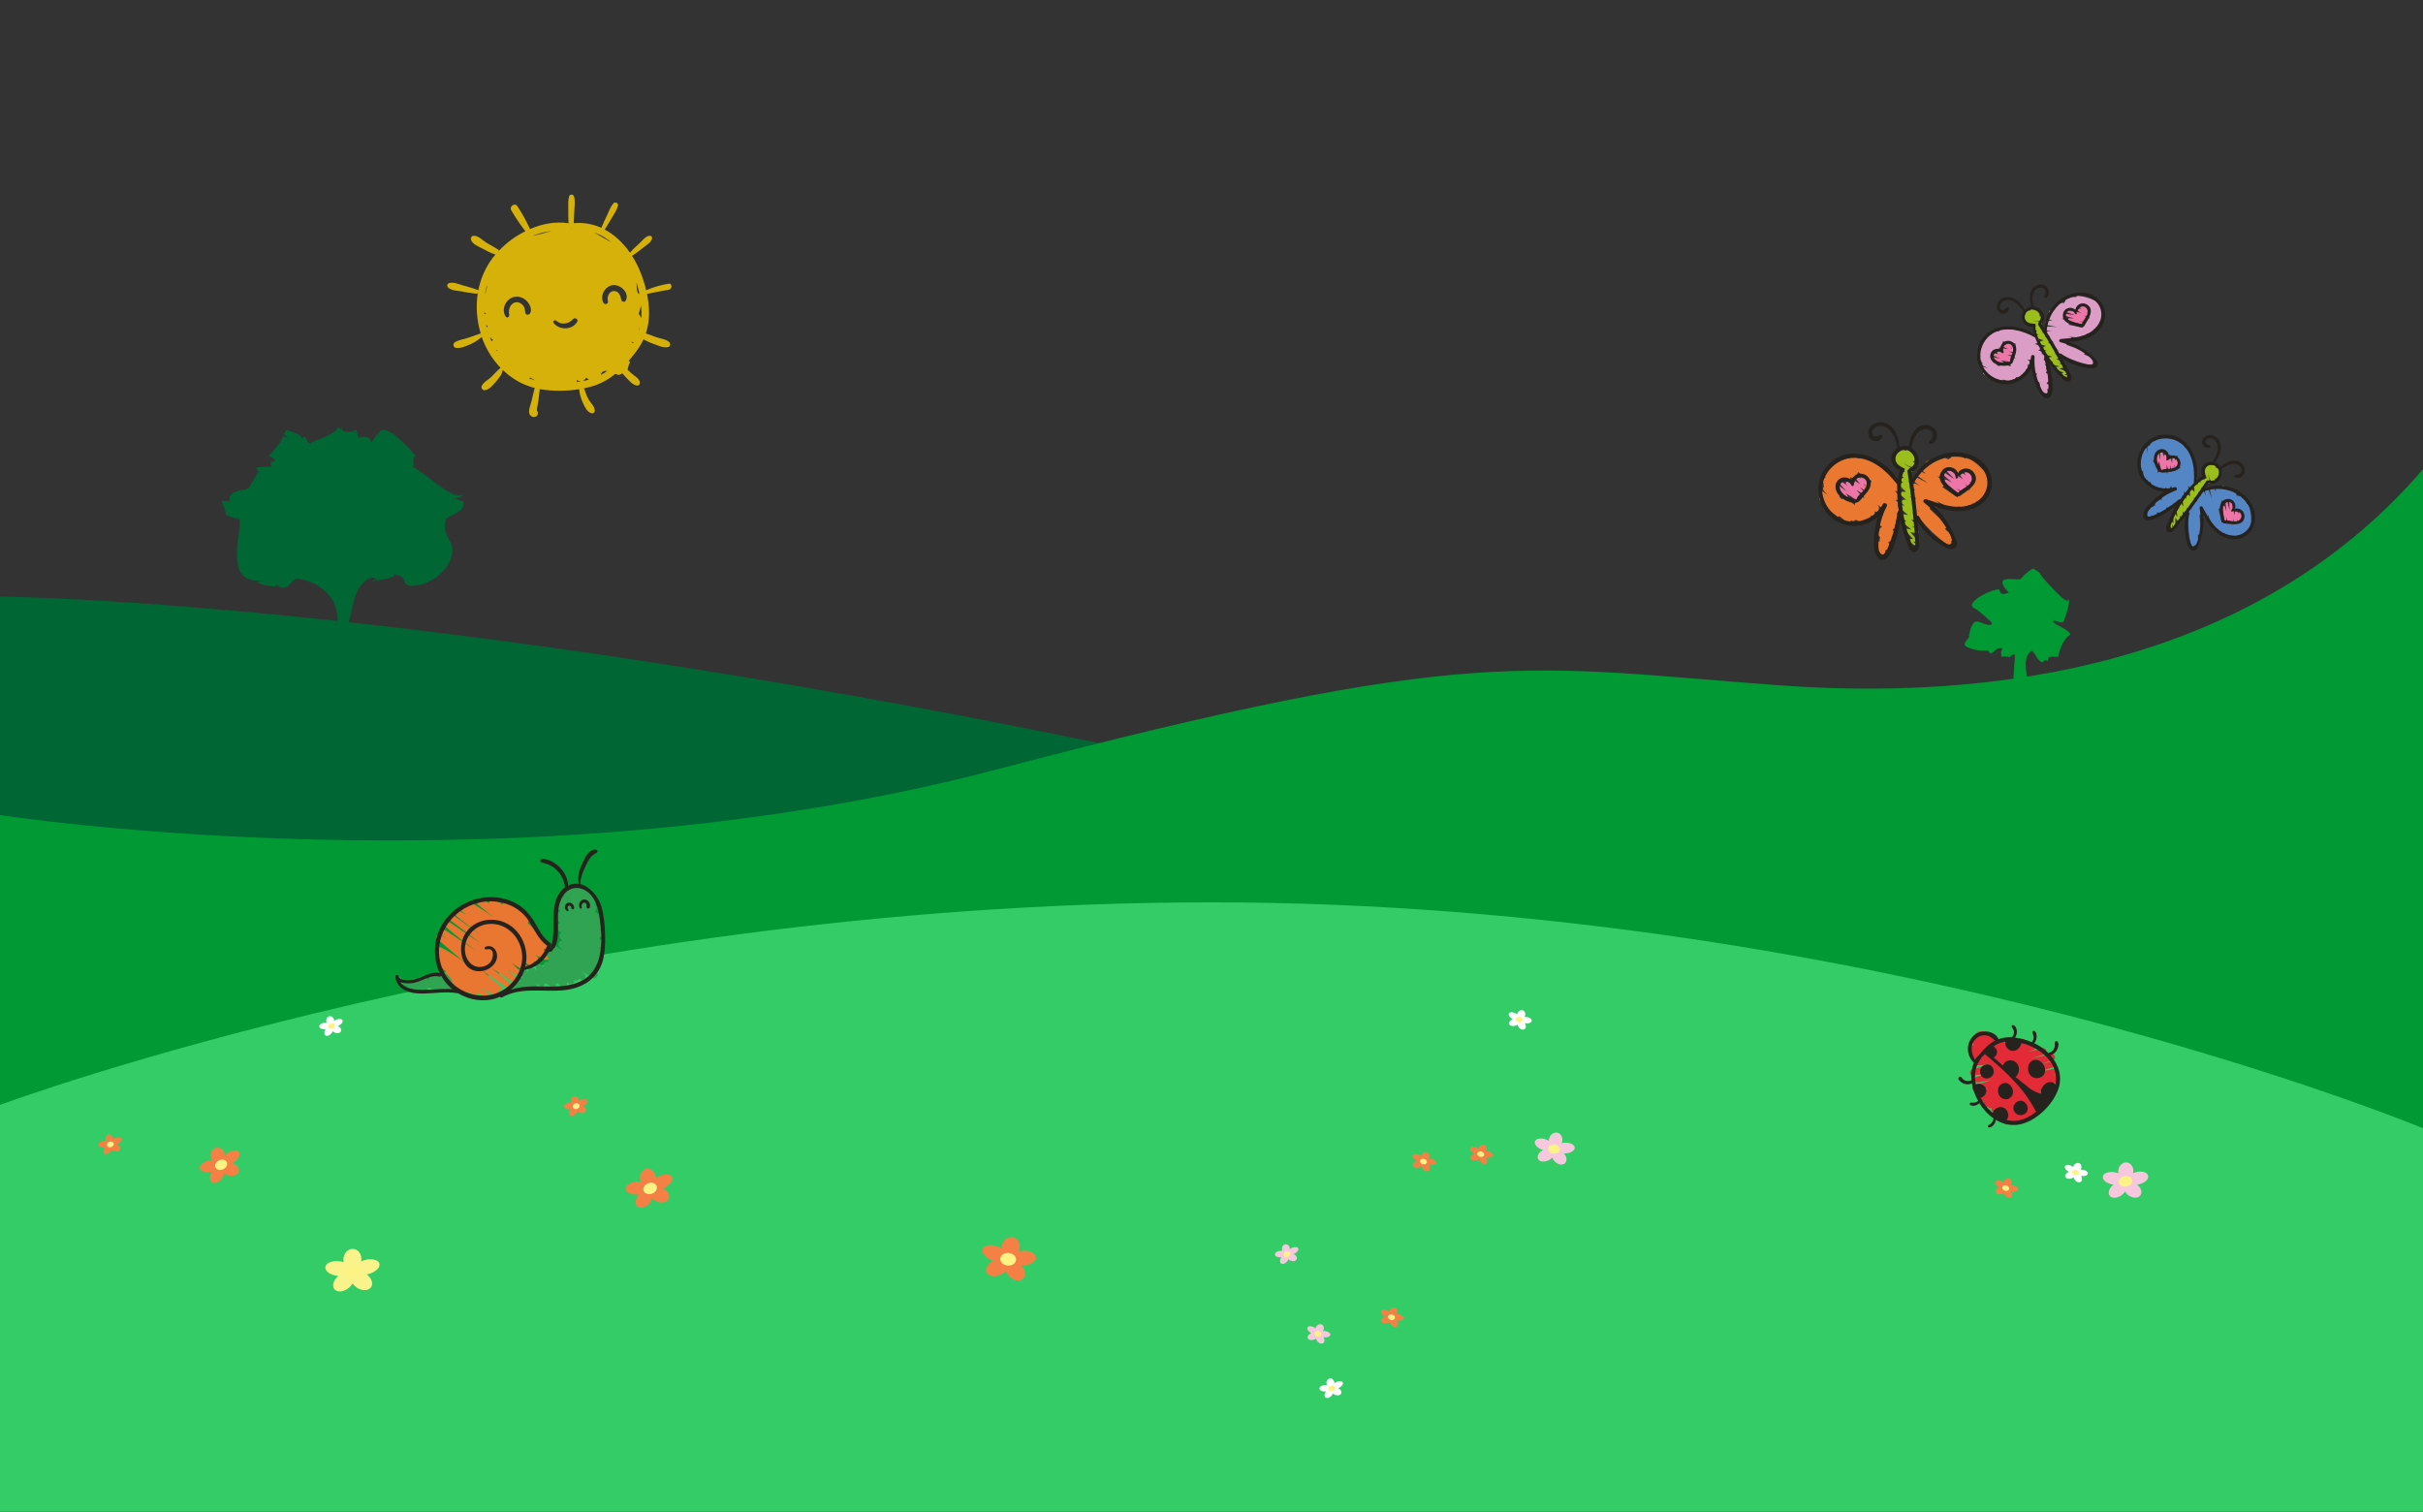 <?xml version="1.0" encoding="utf-8"?>
<!-- Generator: Adobe Illustrator 19.0.0, SVG Export Plug-In . SVG Version: 6.00 Build 0)  -->
<svg version="1.1" id="paisaje" xmlns="http://www.w3.org/2000/svg" xmlns:xlink="http://www.w3.org/1999/xlink" x="0px" y="0px"
	 viewBox="662 -178.8 1920 1197.7" style="enable-background:new 662 -178.8 1920 1197.7;" xml:space="preserve">
<rect x="662" y="-178.8" width="1920" height="1197.7" fill="#333333" stroke="none"/>
<style type="text/css">
	.st0{fill:#006633;}
	.st1{fill:#009933;}
	.st2{fill:#33CC66;}
	.st3{fill:#F58045;}
	.st4{fill:#FDF385;}
	.st5{fill:#F6C8DE;}
	.st6{fill:#FFFFFF;}
	.st7{fill:#FAF28A;}
	.st8{display:none;}
	.st9{display:inline;fill:#FAF28A;}
	.st10{display:inline;fill:#FDF385;}
	.st11{opacity:0.8;fill:#FFD100;enable-background:new    ;}
	.st12{fill:#ED75A8;}
	.st13{fill:#9CBE1C;}
	.st14{fill:#EA7831;}
	.st15{fill:#26231E;}
	.st16{fill:#5486C5;}
	.st17{fill:#DB9CC5;}
	.st18{fill:#E97731;}
	.st19{fill:#31A453;}
	.st20{fill:#E22B37;}
</style>
<path id="colina3_1_" class="st0" d="M662,633.3c214.1-6.1,428.2-12.2,642.4-18.2c425.1-12.1,850.2-47.5,1275.3-59.6
	c0,0-0.7,0-2.1-0.1c-6.8-0.4-29.6-1.7-64.2-4c-2.7-0.2-5.5-0.4-8.4-0.6c-157.6-10.9-530.5-41.3-784.6-99.9
	c-283.3-65.3-516.1-103.5-690.7-125.8c-225.7-28.8-354-31-367.7-31.2L662,633.3L662,633.3z"/>
<path id="colina2_1_" class="st1" d="M662,467c0,0,409.4,64,789.4-36s419.9-81.5,619.9-66.8c200,14.7,389.1-29.7,510.7-171.2v825.9
	H662L662,467L662,467z"/>
<path id="colina1_1_" class="st2" d="M662,696.7c0,0,430.7-160.2,959.3-160.5s960.7,179,960.7,179v303.6H662L662,696.7L662,696.7z"
	/>
<g id="florcitas">
	<g id="florcita19">
		<path id="XMLID_146_" class="st3" d="M1183.5,753.6c-0.6,0.4-1.2,0.7-1.8,1.1c0-0.6-0.1-1.1-0.2-1.7c-0.8-3.9-4.2-6.4-7.6-5.6
			c-3.4,0.9-5.4,4.7-4.6,8.7c0.1,0.6,0.3,1.1,0.5,1.6c-0.7-0.1-1.3-0.2-2.1-0.2c-4.9,0-9.2,2.2-9.7,5.1c-0.5,2.9,3.1,5.2,8,5.2
			c0.7,0,1.4,0,2.1-0.1c-0.4,0.5-0.8,1-1.1,1.6c-2.2,3.9-1.5,7.8,1.6,8.7s7.3-1.5,9.5-5.4c0.3-0.6,0.6-1.1,0.8-1.7
			c0.4,0.4,0.9,0.8,1.4,1.2c3.5,2.5,8.3,2.6,10.7,0.3c2.4-2.3,1.4-6.1-2.1-8.6c-0.5-0.4-1.1-0.7-1.6-0.9c0.7-0.2,1.3-0.5,1.9-0.9
			c4.4-2.4,6.6-6.2,5-8.5C1192.7,751.2,1187.8,751.2,1183.5,753.6"/>
		<path id="XMLID_145_" class="st3" d="M1178.1,767.2c-2.9,0.7-5.7-0.6-6.2-2.9c-0.5-2.4,1.5-4.9,4.4-5.7c2.9-0.7,5.7,0.6,6.2,2.9
			C1183,763.8,1181,766.3,1178.1,767.2"/>
		<path id="XMLID_144_" class="st4" d="M1176.3,758.6c-2.9,0.8-4.9,3.3-4.4,5.7s3.3,3.7,6.2,2.9c2.9-0.7,4.9-3.3,4.4-5.7
			S1179.2,757.8,1176.3,758.6"/>
	</g>
	<g id="florcita18">
		<path id="XMLID_143_" class="st5" d="M1685,810.3c-0.3,0.2-0.6,0.4-0.9,0.6c0-0.3,0-0.6-0.1-0.9c-0.4-2-2.1-3.2-3.8-2.8
			s-2.7,2.4-2.3,4.4c0.1,0.3,0.2,0.6,0.3,0.8c-0.3,0-0.7-0.1-1-0.1c-2.5,0-4.7,1.1-4.9,2.6c-0.2,1.4,1.5,2.6,4,2.6
			c0.4,0,0.7,0,1.1-0.1c-0.2,0.3-0.4,0.5-0.5,0.8c-1.1,2-0.7,3.9,0.8,4.4s3.7-0.8,4.8-2.7c0.2-0.3,0.3-0.6,0.4-0.9
			c0.2,0.2,0.4,0.4,0.7,0.6c1.8,1.2,4.2,1.3,5.4,0.1c1.2-1.2,0.7-3.1-1.1-4.3c-0.3-0.2-0.5-0.3-0.8-0.5c0.3-0.1,0.7-0.3,1-0.5
			c2.2-1.2,3.3-3.1,2.5-4.3C1689.6,809.1,1687.2,809.1,1685,810.3"/>
		<path id="XMLID_142_" class="st5" d="M1682.3,817.2c-1.5,0.4-2.9-0.3-3.1-1.5c-0.3-1.2,0.7-2.5,2.2-2.9s2.9,0.3,3.1,1.5
			S1683.7,816.8,1682.3,817.2"/>
		<path id="XMLID_141_" class="st4" d="M1681.3,812.8c-1.5,0.4-2.5,1.7-2.2,2.9s1.7,1.9,3.1,1.5c1.5-0.4,2.5-1.7,2.2-2.9
			C1684.2,813.1,1682.8,812.5,1681.3,812.8"/>
	</g>
	<g id="florcita17">
		<path id="XMLID_140_" class="st6" d="M927.7,629.6c-0.3,0.2-0.6,0.4-0.9,0.6c0-0.3,0-0.6-0.1-0.9c-0.4-2-2.1-3.2-3.8-2.8
			s-2.7,2.4-2.3,4.4c0.1,0.3,0.2,0.6,0.3,0.8c-0.3,0-0.7-0.1-1-0.1c-2.5,0-4.7,1.1-4.9,2.6c-0.2,1.4,1.5,2.6,4,2.6
			c0.4,0,0.7,0,1.1-0.1c-0.2,0.3-0.4,0.5-0.5,0.8c-1.1,2-0.7,3.9,0.8,4.4s3.7-0.8,4.8-2.7c0.2-0.3,0.3-0.6,0.4-0.9
			c0.2,0.2,0.4,0.4,0.7,0.6c1.8,1.2,4.2,1.3,5.4,0.1s0.7-3.1-1.1-4.3c-0.3-0.2-0.5-0.3-0.8-0.5c0.3-0.1,0.7-0.3,1-0.5
			c2.2-1.2,3.3-3.1,2.5-4.3C932.3,628.3,929.9,628.3,927.7,629.6"/>
		<path id="XMLID_139_" class="st6" d="M925,636.5c-1.5,0.4-2.9-0.3-3.1-1.5c-0.3-1.2,0.7-2.5,2.2-2.9s2.9,0.3,3.1,1.5
			C927.5,634.8,926.5,636.1,925,636.5"/>
		<path id="XMLID_138_" class="st4" d="M924.1,632.1c-1.5,0.4-2.5,1.7-2.2,2.9s1.7,1.9,3.1,1.5c1.5-0.4,2.5-1.7,2.2-2.9
			C927,632.3,925.5,631.7,924.1,632.1"/>
	</g>
	<g id="florcita16">
		<path id="XMLID_137_" class="st3" d="M752.7,723.3c-0.3,0.2-0.6,0.4-0.9,0.6c0-0.3,0-0.6-0.1-0.9c-0.4-2-2.1-3.2-3.8-2.8
			s-2.7,2.4-2.3,4.4c0.1,0.3,0.2,0.6,0.3,0.8c-0.3,0-0.7-0.1-1-0.1c-2.5,0-4.7,1.1-4.9,2.6c-0.2,1.4,1.5,2.6,4,2.6
			c0.4,0,0.7,0,1.1-0.1c-0.2,0.3-0.4,0.5-0.5,0.8c-1.1,2-0.7,3.9,0.8,4.4s3.7-0.8,4.8-2.7c0.2-0.3,0.3-0.6,0.4-0.9
			c0.2,0.2,0.4,0.4,0.7,0.6c1.8,1.2,4.2,1.3,5.4,0.1s0.7-3.1-1.1-4.3c-0.3-0.2-0.5-0.3-0.8-0.5c0.3-0.1,0.7-0.3,1-0.5
			c2.2-1.2,3.3-3.1,2.5-4.3C757.3,722.2,754.9,722.2,752.7,723.3"/>
		<path id="XMLID_136_" class="st3" d="M750,730.3c-1.5,0.4-2.9-0.3-3.1-1.5c-0.3-1.2,0.7-2.5,2.2-2.9s2.9,0.3,3.1,1.5
			S751.5,729.8,750,730.3"/>
		<path id="XMLID_135_" class="st4" d="M749,725.8c-1.5,0.4-2.5,1.7-2.2,2.9s1.7,1.9,3.1,1.5c1.5-0.4,2.5-1.7,2.2-2.9
			C751.9,726.2,750.5,725.5,749,725.8"/>
	</g>
	<g id="florcita15">
		<path id="XMLID_134_" class="st3" d="M1121.7,693c-0.3,0.2-0.6,0.4-0.9,0.6c0-0.3,0-0.6-0.1-0.9c-0.4-2-2.1-3.2-3.8-2.8
			s-2.7,2.4-2.3,4.4c0.1,0.3,0.2,0.6,0.3,0.8c-0.3,0-0.7-0.1-1-0.1c-2.5,0-4.7,1.1-4.9,2.6c-0.2,1.4,1.5,2.6,4,2.6
			c0.4,0,0.7,0,1.1-0.1c-0.2,0.3-0.4,0.5-0.5,0.8c-1.1,2-0.7,3.9,0.8,4.4s3.7-0.8,4.8-2.7c0.2-0.3,0.3-0.6,0.4-0.9
			c0.2,0.2,0.4,0.4,0.7,0.6c1.8,1.2,4.2,1.3,5.4,0.1c1.2-1.2,0.7-3.1-1.1-4.3c-0.3-0.2-0.5-0.3-0.8-0.5c0.3-0.1,0.7-0.3,1-0.5
			c2.2-1.2,3.3-3.1,2.5-4.3C1126.4,691.8,1123.9,691.8,1121.7,693"/>
		<path id="XMLID_133_" class="st3" d="M1119,699.8c-1.5,0.4-2.9-0.3-3.1-1.5c-0.3-1.2,0.7-2.5,2.2-2.9s2.9,0.3,3.1,1.5
			C1121.5,698.2,1120.5,699.5,1119,699.8"/>
		<path id="XMLID_132_" class="st4" d="M1118.1,695.5c-1.5,0.4-2.5,1.7-2.2,2.9s1.7,1.9,3.1,1.5c1.5-0.4,2.5-1.7,2.2-2.9
			C1121,695.8,1119.6,695.1,1118.1,695.5"/>
	</g>
	<g id="florcita14">
		<path id="XMLID_131_" class="st6" d="M1720.3,916.6c-0.3,0.2-0.6,0.4-0.9,0.6c0-0.3,0-0.6-0.1-0.9c-0.4-2-2.1-3.2-3.8-2.8
			s-2.7,2.4-2.3,4.4c0.1,0.3,0.2,0.6,0.3,0.8c-0.3,0-0.7-0.1-1-0.1c-2.5,0-4.7,1.1-4.9,2.6c-0.2,1.4,1.5,2.6,4,2.6
			c0.4,0,0.7,0,1.1-0.1c-0.2,0.3-0.4,0.5-0.5,0.8c-1.1,2-0.7,3.9,0.8,4.4s3.7-0.8,4.8-2.7c0.2-0.3,0.3-0.6,0.4-0.9
			c0.2,0.2,0.4,0.4,0.7,0.6c1.8,1.2,4.2,1.3,5.4,0.1c1.2-1.2,0.7-3.1-1.1-4.3c-0.3-0.2-0.5-0.3-0.8-0.5c0.3-0.1,0.7-0.3,1-0.5
			c2.2-1.2,3.3-3.1,2.5-4.3C1724.9,915.3,1722.5,915.4,1720.3,916.6"/>
		<path id="XMLID_130_" class="st6" d="M1717.6,923.4c-1.5,0.4-2.9-0.3-3.1-1.5c-0.3-1.2,0.7-2.5,2.2-2.9s2.9,0.3,3.1,1.5
			C1720.1,921.8,1719.1,923,1717.6,923.4"/>
		<path id="XMLID_129_" class="st4" d="M1716.7,919.1c-1.5,0.4-2.5,1.7-2.2,2.9c0.3,1.2,1.7,1.9,3.1,1.5c1.5-0.4,2.5-1.7,2.2-2.9
			C1719.6,919.4,1718.1,918.6,1716.7,919.1"/>
	</g>
	<g id="florcita13">
		<path id="XMLID_128_" class="st6" d="M1871.1,627c-0.4,0-0.7,0-1.1,0c0.2-0.2,0.3-0.5,0.4-0.8c0.7-1.9-0.1-3.9-1.7-4.4
			c-1.7-0.5-3.6,0.5-4.3,2.4c-0.1,0.3-0.2,0.6-0.2,0.8c-0.3-0.2-0.5-0.4-0.8-0.6c-2.1-1.3-4.5-1.5-5.5-0.5c-1,1.1-0.1,3,2,4.4
			c0.3,0.2,0.6,0.4,0.9,0.5c-0.3,0.1-0.6,0.2-0.9,0.4c-2,1.1-2.7,2.9-1.7,4.1c1.1,1.2,3.5,1.3,5.5,0.3c0.3-0.2,0.6-0.3,0.8-0.5
			c0.1,0.3,0.2,0.6,0.3,0.9c0.8,2,2.8,3.4,4.5,3c1.6-0.3,2.3-2.2,1.4-4.2c-0.1-0.3-0.3-0.6-0.4-0.8c0.3,0.1,0.7,0.1,1.1,0.1
			c2.5,0.2,4.5-0.9,4.4-2.3C1875.7,628.3,1873.6,627.2,1871.1,627"/>
		<path id="XMLID_127_" class="st6" d="M1865.2,631.3c-1.5-0.5-2.3-1.8-1.9-2.9c0.4-1.1,2-1.7,3.4-1.2c1.5,0.5,2.3,1.8,1.9,2.9
			S1866.6,631.8,1865.2,631.3"/>
		<path id="XMLID_126_" class="st4" d="M1866.7,627.1c-1.5-0.5-3,0.1-3.4,1.2c-0.4,1.1,0.4,2.5,1.9,2.9c1.5,0.5,3-0.1,3.4-1.2
			C1869,628.8,1868.2,627.6,1866.7,627.1"/>
	</g>
	<g id="florcita12">
		<path id="XMLID_125_" class="st3" d="M2256.5,760.3c-0.4,0-0.7,0-1.1,0c0.2-0.2,0.3-0.5,0.4-0.8c0.7-1.9-0.1-3.9-1.7-4.4
			c-1.7-0.5-3.6,0.5-4.3,2.4c-0.1,0.3-0.2,0.6-0.2,0.8c-0.3-0.2-0.5-0.4-0.8-0.6c-2.1-1.3-4.5-1.5-5.5-0.5c-1,1.1-0.1,3,2,4.4
			c0.3,0.2,0.6,0.4,0.9,0.5c-0.3,0.1-0.6,0.2-0.9,0.4c-2,1.1-2.7,2.9-1.7,4.1c1.1,1.2,3.5,1.3,5.5,0.3c0.3-0.2,0.6-0.3,0.8-0.5
			c0.1,0.3,0.2,0.6,0.3,0.9c0.8,2,2.8,3.4,4.5,3c1.6-0.3,2.3-2.2,1.4-4.2c-0.1-0.3-0.3-0.6-0.4-0.8c0.3,0.1,0.7,0.1,1.1,0.1
			c2.5,0.2,4.5-0.9,4.4-2.3C2261,761.8,2259,760.6,2256.5,760.3"/>
		<path id="XMLID_124_" class="st3" d="M2250.5,764.7c-1.5-0.5-2.3-1.8-1.9-2.9c0.4-1.1,2-1.7,3.4-1.2c1.5,0.5,2.3,1.8,1.9,2.9
			C2253.5,764.7,2252,765.2,2250.5,764.7"/>
		<path id="XMLID_123_" class="st4" d="M2252.1,760.6c-1.5-0.5-3,0.1-3.4,1.2c-0.4,1.1,0.4,2.5,1.9,2.9c1.5,0.5,3-0.1,3.4-1.2
			C2254.3,762.3,2253.5,761.1,2252.1,760.6"/>
	</g>
	<g id="florcita11">
		<path id="XMLID_119_" class="st3" d="M1769.8,862.6c-0.4,0-0.7,0-1.1,0c0.2-0.2,0.3-0.5,0.4-0.8c0.7-1.9-0.1-3.9-1.7-4.4
			c-1.7-0.5-3.6,0.5-4.3,2.4c-0.1,0.3-0.2,0.6-0.2,0.8c-0.3-0.2-0.5-0.4-0.8-0.6c-2.1-1.3-4.5-1.5-5.5-0.5c-1,1.1-0.1,3,2,4.4
			c0.3,0.2,0.6,0.4,0.9,0.5c-0.3,0.1-0.6,0.2-0.9,0.4c-2,1.1-2.7,2.9-1.7,4.1c1.1,1.2,3.5,1.3,5.5,0.3c0.3-0.2,0.6-0.3,0.8-0.5
			c0.1,0.3,0.2,0.6,0.3,0.9c0.8,2,2.8,3.4,4.5,3c1.6-0.3,2.3-2.2,1.4-4.2c-0.1-0.3-0.3-0.6-0.4-0.8c0.3,0.1,0.7,0.1,1.1,0.1
			c2.5,0.2,4.5-0.9,4.4-2.3C1774.4,864.1,1772.4,862.9,1769.8,862.6"/>
		<path id="XMLID_118_" class="st3" d="M1763.9,867c-1.5-0.5-2.3-1.8-1.9-2.9s2-1.7,3.4-1.2c1.5,0.5,2.3,1.8,1.9,2.9
			S1765.3,867.5,1763.9,867"/>
		<path id="XMLID_117_" class="st4" d="M1765.4,862.9c-1.5-0.5-3,0.1-3.4,1.2s0.4,2.5,1.9,2.9c1.5,0.5,3-0.1,3.4-1.2
			C1767.7,864.6,1766.9,863.3,1765.4,862.9"/>
	</g>
	<g id="florcita10">
		<path id="XMLID_116_" class="st6" d="M2311.8,748c-0.4,0-0.7,0-1.1,0c0.2-0.2,0.3-0.5,0.4-0.8c0.7-1.9-0.1-3.9-1.7-4.4
			c-1.7-0.5-3.6,0.5-4.3,2.4c-0.1,0.3-0.2,0.6-0.2,0.8c-0.3-0.2-0.5-0.4-0.8-0.6c-2.1-1.3-4.5-1.5-5.5-0.5c-1,1.1-0.1,3,2,4.4
			c0.3,0.2,0.6,0.4,0.9,0.5c-0.3,0.1-0.6,0.2-0.9,0.4c-2,1.1-2.7,2.9-1.7,4.1c1.1,1.2,3.5,1.3,5.5,0.3c0.3-0.2,0.6-0.3,0.8-0.5
			c0.1,0.3,0.2,0.6,0.3,0.9c0.8,2,2.8,3.4,4.5,3c1.6-0.3,2.3-2.2,1.4-4.2c-0.1-0.3-0.3-0.6-0.4-0.8c0.3,0.1,0.7,0.1,1.1,0.1
			c2.5,0.2,4.5-0.9,4.4-2.3C2316.4,749.5,2314.3,748.2,2311.8,748"/>
		<path id="XMLID_115_" class="st6" d="M2305.9,752.3c-1.5-0.5-2.3-1.8-1.9-2.9c0.4-1.1,2-1.7,3.4-1.2c1.5,0.5,2.3,1.8,1.9,2.9
			C2308.8,752.2,2307.3,752.8,2305.9,752.3"/>
		<path id="XMLID_114_" class="st4" d="M2307.4,748.2c-1.5-0.5-3,0.1-3.4,1.2c-0.4,1.1,0.4,2.5,1.9,2.9c1.5,0.5,3-0.1,3.4-1.2
			C2309.7,749.8,2308.9,748.6,2307.4,748.2"/>
	</g>
	<g id="florcita9">
		<path id="XMLID_113_" class="st5" d="M1711.5,875.8c-0.4,0-0.7,0-1.1,0c0.2-0.2,0.3-0.5,0.4-0.8c0.7-1.9-0.1-3.9-1.7-4.4
			c-1.7-0.5-3.6,0.5-4.3,2.4c-0.1,0.3-0.2,0.6-0.2,0.8c-0.3-0.2-0.5-0.4-0.8-0.6c-2.1-1.3-4.5-1.5-5.5-0.5c-1,1.1-0.1,3,2,4.4
			c0.3,0.2,0.6,0.4,0.9,0.5c-0.3,0.1-0.6,0.2-0.9,0.4c-2,1.1-2.7,2.9-1.7,4.1c1.1,1.2,3.5,1.3,5.5,0.3c0.3-0.2,0.6-0.3,0.8-0.5
			c0.1,0.3,0.2,0.6,0.3,0.9c0.8,2,2.8,3.4,4.5,3c1.6-0.3,2.3-2.2,1.4-4.2c-0.1-0.3-0.3-0.6-0.4-0.8c0.3,0.1,0.7,0.1,1.1,0.1
			c2.5,0.2,4.5-0.9,4.4-2.3C1716.1,877.3,1714,876,1711.5,875.8"/>
		<path id="XMLID_112_" class="st5" d="M1705.5,880.1c-1.5-0.5-2.3-1.8-1.9-2.9s2-1.7,3.4-1.2c1.5,0.5,2.3,1.8,1.9,2.9
			C1708.5,880.1,1707,880.6,1705.5,880.1"/>
		<path id="XMLID_111_" class="st4" d="M1707.1,876c-1.5-0.5-3,0.1-3.4,1.2s0.4,2.5,1.9,2.9c1.5,0.5,3-0.1,3.4-1.2
			S1708.5,876.5,1707.1,876"/>
	</g>
	<g id="florcita8">
		<path id="XMLID_110_" class="st3" d="M1840.5,733.5c-0.4,0-0.7,0-1.1,0c0.2-0.2,0.3-0.5,0.4-0.8c0.7-1.9-0.1-3.9-1.7-4.4
			c-1.7-0.5-3.6,0.5-4.3,2.4c-0.1,0.3-0.2,0.6-0.2,0.8c-0.3-0.2-0.5-0.4-0.8-0.6c-2.1-1.3-4.5-1.5-5.5-0.5c-1,1.1-0.1,3,2,4.4
			c0.3,0.2,0.6,0.4,0.9,0.5c-0.3,0.1-0.6,0.2-0.9,0.4c-2,1.1-2.7,2.9-1.7,4.1c1.1,1.2,3.5,1.3,5.5,0.3c0.3-0.2,0.6-0.3,0.8-0.5
			c0.1,0.3,0.2,0.6,0.3,0.9c0.8,2,2.8,3.4,4.5,3c1.6-0.3,2.3-2.2,1.4-4.2c-0.1-0.3-0.3-0.6-0.4-0.8c0.3,0.1,0.7,0.1,1.1,0.1
			c2.5,0.2,4.5-0.9,4.4-2.3C1845.1,735,1843,733.7,1840.5,733.5"/>
		<path id="XMLID_109_" class="st3" d="M1834.5,737.8c-1.5-0.5-2.3-1.8-1.9-2.9c0.4-1.1,2-1.7,3.4-1.2c1.5,0.5,2.3,1.8,1.9,2.9
			C1837.5,737.8,1836,738.3,1834.5,737.8"/>
		<path id="XMLID_108_" class="st4" d="M1836.1,733.7c-1.5-0.5-3,0.1-3.4,1.2c-0.4,1.1,0.4,2.5,1.9,2.9c1.5,0.5,3-0.1,3.4-1.2
			S1837.5,734.2,1836.1,733.7"/>
	</g>
	<g id="florcita7">
		<path id="XMLID_107_" class="st3" d="M1795.1,739.3c-0.4,0-0.7,0-1.1,0c0.2-0.2,0.3-0.5,0.4-0.8c0.7-1.9-0.1-3.9-1.7-4.4
			c-1.7-0.5-3.6,0.5-4.3,2.4c-0.1,0.3-0.2,0.6-0.2,0.8c-0.3-0.2-0.5-0.4-0.8-0.6c-2.1-1.3-4.5-1.5-5.5-0.5c-1,1.1-0.1,3,2,4.4
			c0.3,0.2,0.6,0.4,0.9,0.5c-0.3,0.1-0.6,0.2-0.9,0.4c-2,1.1-2.7,2.9-1.7,4.1c1.1,1.2,3.5,1.3,5.5,0.3c0.3-0.2,0.6-0.3,0.8-0.5
			c0.1,0.3,0.2,0.6,0.3,0.9c0.8,2,2.8,3.4,4.5,3c1.6-0.3,2.3-2.2,1.4-4.2c-0.1-0.3-0.3-0.6-0.4-0.8c0.3,0.1,0.7,0.1,1.1,0.1
			c2.5,0.2,4.5-0.9,4.4-2.3C1799.7,740.8,1797.6,739.6,1795.1,739.3"/>
		<path id="XMLID_106_" class="st3" d="M1789.1,743.7c-1.5-0.5-2.3-1.8-1.9-2.9c0.4-1.1,2-1.7,3.4-1.2c1.5,0.5,2.3,1.8,1.9,2.9
			C1792.1,743.7,1790.6,744.2,1789.1,743.7"/>
		<path id="XMLID_105_" class="st4" d="M1790.7,739.6c-1.5-0.5-3,0.1-3.4,1.2c-0.4,1.1,0.4,2.5,1.9,2.9c1.5,0.5,3-0.1,3.4-1.2
			C1793,741.3,1792.1,740,1790.7,739.6"/>
	</g>
	<g id="florcita6">
		<path id="XMLID_104_" class="st5" d="M2354.2,750.1c-0.7,0.2-1.3,0.4-1.9,0.7c0.1-0.5,0.2-1.1,0.2-1.6c0.1-3.8-2.5-6.9-5.8-6.9
			c-3.3,0-6.1,3.2-6.2,7c0,0.6,0,1.1,0.1,1.6c-0.6-0.2-1.2-0.4-1.9-0.6c-4.5-1.1-9.1,0-10.2,2.5c-1.1,2.5,1.7,5.5,6.2,6.7
			c0.7,0.2,1.3,0.3,2,0.4c-0.5,0.4-0.9,0.8-1.4,1.3c-2.9,3.1-3.1,6.9-0.5,8.5c2.6,1.5,7.1,0.2,10-2.9c0.4-0.5,0.8-0.9,1.1-1.4
			c0.3,0.5,0.6,0.9,1,1.4c2.7,3.1,7.1,4.3,9.9,2.7c2.7-1.6,2.7-5.4,0-8.4c-0.4-0.5-0.8-0.9-1.3-1.2c0.7-0.1,1.3-0.2,2-0.4
			c4.6-1.2,7.5-4.3,6.6-6.8C2363.3,749.8,2358.8,748.8,2354.2,750.1"/>
		<path id="XMLID_103_" class="st5" d="M2346.2,761.5c-2.9,0-5.2-1.8-5.1-4.1s2.5-4.2,5.4-4.3c2.9,0,5.2,1.8,5.1,4.1
			C2351.4,759.5,2349,761.3,2346.2,761.5"/>
		<path id="XMLID_102_" class="st4" d="M2346.4,753.1c-2.9,0-5.3,1.9-5.4,4.3c-0.1,2.3,2.2,4.2,5.1,4.1c2.9,0,5.3-1.9,5.4-4.3
			C2351.6,754.8,2349.3,753,2346.4,753.1"/>
	</g>
	<g id="florcita5">
		<path id="XMLID_101_" class="st3" d="M841.6,735.2c-0.5,0.4-1,0.8-1.4,1.2c-0.1-0.5-0.2-1-0.4-1.5c-1.2-3.4-4.6-5.1-7.4-4
			c-2.9,1.2-4.2,4.9-3,8.2c0.2,0.5,0.4,1,0.7,1.4c-0.6,0-1.2,0-1.8,0.1c-4.3,0.6-7.9,3.1-8,5.7c-0.1,2.6,3.4,4.2,7.7,3.6
			c0.6-0.1,1.3-0.2,1.8-0.4c-0.3,0.5-0.5,1-0.8,1.6c-1.4,3.7-0.3,7.1,2.5,7.5s6.3-2.3,7.7-6c0.2-0.5,0.4-1.1,0.5-1.6
			c0.4,0.3,0.9,0.6,1.4,0.9c3.4,1.7,7.7,1.2,9.5-1.1s0.5-5.6-2.9-7.3c-0.5-0.3-1-0.5-1.6-0.6c0.5-0.3,1.1-0.6,1.6-1
			c3.6-2.7,5.1-6.3,3.4-8.2C849.5,731.8,845.2,732.6,841.6,735.2"/>
		<path id="XMLID_100_" class="st3" d="M838.6,747.8c-2.5,1-5.1,0.2-5.9-1.8c-0.7-2,0.7-4.5,3.2-5.5s5.1-0.2,5.9,1.8
			C842.5,744.3,841.1,746.8,838.6,747.8"/>
		<path id="XMLID_99_" class="st4" d="M835.9,740.5c-2.5,1-3.9,3.5-3.2,5.5s3.4,2.9,5.9,1.8c2.5-1,3.9-3.5,3.2-5.6
			C841,740.3,838.4,739.5,835.9,740.5"/>
	</g>
	<g id="florcita4">
		<path id="XMLID_98_" class="st7" d="M950.4,819.8c-0.8,0.2-1.5,0.6-2.2,0.9c0.1-0.6,0.2-1.3,0.2-2c-0.1-4.6-3.3-8.1-7.3-7.9
			s-7.1,4.1-7,8.7c0,0.7,0.1,1.3,0.2,1.9c-0.7-0.3-1.5-0.5-2.3-0.6c-5.4-1.1-10.8,0.5-12,3.5c-1.2,3.1,2.3,6.5,7.7,7.6
			c0.8,0.2,1.6,0.3,2.4,0.3c-0.6,0.5-1.1,1-1.6,1.6c-3.3,3.9-3.4,8.4-0.1,10.1c3.2,1.7,8.5-0.1,11.8-4c0.5-0.6,0.9-1.2,1.2-1.7
			c0.4,0.6,0.8,1.1,1.3,1.6c3.4,3.5,8.7,4.7,11.9,2.7s3-6.5-0.4-10.1c-0.5-0.5-1-1-1.6-1.4c0.8-0.1,1.6-0.3,2.4-0.6
			c5.4-1.7,8.8-5.5,7.5-8.4C961.2,819.2,955.8,818.2,950.4,819.8"/>
		<path id="XMLID_97_" class="st7" d="M941.4,833.8c-3.5,0.2-6.3-1.9-6.3-4.7s2.7-5.2,6.2-5.3c3.5-0.2,6.3,1.9,6.3,4.7
			S944.8,833.7,941.4,833.8"/>
		<path id="XMLID_96_" class="st4" d="M941.2,823.8c-3.5,0.2-6.2,2.6-6.2,5.3c0,2.8,2.9,4.9,6.3,4.7c3.5-0.2,6.2-2.6,6.2-5.3
			C947.5,825.7,944.7,823.7,941.2,823.8"/>
	</g>
	<g id="florcita3">
		<path id="XMLID_95_" class="st3" d="M1471.7,812.3c-0.8,0.1-1.6,0.2-2.4,0.4c0.3-0.6,0.5-1.2,0.6-1.9c0.9-4.5-1.5-8.6-5.4-9.3
			c-3.9-0.6-7.8,2.5-8.7,7c-0.1,0.7-0.2,1.3-0.2,1.9c-0.6-0.4-1.3-0.8-2.1-1.1c-5.1-2.3-10.7-1.9-12.5,0.9s0.8,6.8,5.9,9.1
			c0.7,0.3,1.5,0.6,2.3,0.8c-0.6,0.3-1.3,0.7-1.9,1.2c-4.1,3.1-5.1,7.5-2.3,9.8c2.8,2.3,8.3,1.7,12.4-1.3c0.6-0.5,1.1-0.9,1.6-1.4
			c0.2,0.6,0.5,1.2,0.9,1.9c2.6,4.2,7.5,6.5,11.1,5.2c3.5-1.3,4.3-5.8,1.7-9.9c-0.4-0.6-0.8-1.2-1.3-1.7c0.8,0,1.6,0,2.4-0.1
			c5.6-0.5,9.7-3.5,9.1-6.6C1482.4,813.8,1477.3,811.8,1471.7,812.3"/>
		<path id="XMLID_94_" class="st3" d="M1459.9,824c-3.4-0.6-5.7-3.2-5.2-5.9c0.6-2.7,3.8-4.5,7.2-3.9c3.4,0.6,5.7,3.2,5.2,5.9
			C1466.5,822.8,1463.3,824.5,1459.9,824"/>
		<path id="XMLID_93_" class="st4" d="M1461.9,814.1c-3.4-0.6-6.6,1.2-7.2,3.9s1.8,5.4,5.2,5.9c3.4,0.6,6.6-1.2,7.2-3.9
			C1467.6,817.3,1465.3,814.7,1461.9,814.1"/>
	</g>
	<g id="florcita2">
		<path id="XMLID_92_" class="st5" d="M1901.3,726.7c-0.6,0.1-1.2,0.2-1.8,0.3c0.2-0.4,0.3-0.9,0.4-1.4c0.7-3.3-1.1-6.4-4-6.9
			s-5.8,1.8-6.5,5.1c-0.1,0.5-0.1,1-0.1,1.4c-0.5-0.3-1-0.6-1.5-0.8c-3.8-1.7-7.9-1.4-9.2,0.7c-1.3,2,0.6,5.1,4.4,6.7
			c0.6,0.2,1.1,0.4,1.7,0.6c-0.5,0.3-0.9,0.6-1.4,0.9c-3,2.3-3.8,5.5-1.7,7.3c2.1,1.7,6.2,1.3,9.2-1c0.4-0.3,0.8-0.7,1.2-1.1
			c0.2,0.5,0.4,0.9,0.7,1.4c1.9,3.1,5.6,4.8,8.2,3.8s3.2-4.3,1.3-7.3c-0.3-0.5-0.6-0.9-0.9-1.3c0.6,0,1.2,0,1.8,0
			c4.2-0.4,7.2-2.6,6.7-4.9C1909.2,727.8,1905.5,726.3,1901.3,726.7"/>
		<path id="XMLID_91_" class="st5" d="M1892.6,735.3c-2.5-0.4-4.2-2.4-3.8-4.4c0.4-2,2.8-3.3,5.3-2.9c2.5,0.4,4.2,2.4,3.8,4.4
			C1897.5,734.3,1895.1,735.7,1892.6,735.3"/>
		<path id="XMLID_90_" class="st4" d="M1894.1,728c-2.5-0.4-4.9,0.9-5.3,2.9s1.3,4,3.8,4.4s4.9-0.9,5.3-2.9
			C1898.3,730.3,1896.6,728.3,1894.1,728"/>
	</g>
	<g id="florcita1" class="st8">
		<path id="XMLID_89_" class="st9" d="M1877.4,816c-0.7,0.1-1.4,0.2-2,0.4c0.2-0.5,0.3-1.1,0.4-1.6c0.6-3.9-1.7-7.3-5-7.7
			s-6.5,2.4-7.1,6.3c-0.1,0.6-0.1,1.1-0.1,1.7c-0.6-0.3-1.2-0.6-1.8-0.8c-4.4-1.7-9.1-1.1-10.6,1.3c-1.4,2.4,1,5.8,5.4,7.5
			c0.6,0.3,1.3,0.5,2,0.6c-0.5,0.3-1.1,0.7-1.5,1.1c-3.3,2.8-4,6.6-1.5,8.5s7.2,1.1,10.5-1.7c0.5-0.4,0.9-0.8,1.3-1.3
			c0.2,0.5,0.5,1,0.9,1.5c2.4,3.4,6.7,5.2,9.6,3.9s3.4-5.1,1.1-8.5c-0.3-0.5-0.7-1-1.2-1.4c0.7,0,1.4-0.1,2.1-0.2
			c4.8-0.7,8.1-3.4,7.5-6C1886.6,817,1882.2,815.3,1877.4,816"/>
		<path id="XMLID_88_" class="st9" d="M1867.9,826.5c-2.9-0.3-5-2.5-4.6-4.8s3-3.9,5.9-3.6c2.9,0.3,5,2.5,4.6,4.8
			C1873.5,825.2,1870.8,826.8,1867.9,826.5"/>
		<path id="XMLID_87_" class="st10" d="M1869.2,818c-2.9-0.3-5.6,1.3-5.9,3.6c-0.4,2.3,1.7,4.5,4.6,4.8s5.6-1.3,5.9-3.6
			C1874.2,820.5,1872.1,818.3,1869.2,818"/>
	</g>
</g>
<path id="arbol2_1_" class="st1" d="M2227.6,334.5C2227.5,334.6,2227.5,334.6,2227.6,334.5 M2274.2,272.4c-1-3.1-11.9,7.8-11,7.8
	c-5.9,0.6-23-3.9-9.3,10.7c-4.9,1.2-6.1,2.1-7.8-2.6c-4.5-0.7-22.2,7.5-21.6,13c1,1.1,1.2-0.1,0.6,1.4c3-0.1,14.4,11.2,15.1,11.7
	c-0.6,0.2,0.3,1,0.4,1.2c-4.2,2.9-10.2-3.6-13.8-1.5c-3.1,1.9-4.5,10.4-4.4,10.4c-0.5,0.5-0.4,0.7,0.5,0.6
	c-2.8,5.1-9.9,7.9,5.5,11.2c4,0.9,5.6-0.1,9,0.5c3.4,6.2,4.4-3.4,11.2-1.9c0.2,2-0.1,0.5,0.1,1.2c-1.8,0.2-0.7,4.3-0.8,5.5
	c0.2,0,7.3-1,6.7,1.3c-0.8-1.3,2.3-3.3,3.8-3.4c1.2,5.5-6.3,44.5,7,36.7c10.9-6.3-5.5-30,6.3-39.4c4.3,2.6,3.5,7,8.3,9.1
	c2.4,0.1,0.6-2.8,4.9-0.9c-1.4-6,8.2-2,8.5-3.9c-1.2,0.1,3.2-14.5,9.1-16.8c0.2-3.7-11.1-7.3-13.8-10.5c1-0.1,1-0.6,0.1-1.5
	c1.6,1.1,5.5,1.9,7.2,2.3c-0.5-2.3,0.5-0.1,1.1-0.4c0.2-0.7,6.7-17.9,3.6-18.1c0.5,6.7-20.5-17.9-19.9-17.2
	C2277.1,274.5,2279.3,275.2,2274.2,272.4"/>
<path id="arbol_1_" class="st0" d="M934.5,158.4c-6.9,5.6,1.6,4.8-5.3,1.2c1.2,4.7-19.2,11.5-19.6,11.8c-5.1,5.2-3.9-8.7-8.7-2
	c2.9-3.1-9.7-6.8-12-7.6c-0.4,1.2-1,2.2-1.8,3.2c0.9,1.3,2.1,1.8,3.1,4c-0.8-0.4-3.6-3.1-4.6-1.8c3.3-0.9-8.5,13.6-10.9,15.2
	c-0.5-0.1,5.6,2.6,5.2,3.5c-1.5,2.9-5.4-1.1-2.4,5.5c-0.6-1.2-12.4,0.2-12.4,0.3c-0.4,0.4,1,2.7,1.9,2.8c-0.9,2.5-6.9,10.9-8.1,13.6
	c-1.7,0-2.2,0.3-1.4,0.9c-3.2-0.4-18.6,3.4-12.3,9.5c-2.5-1.1-6.1,0.7-7.6-1.1c1.2,5.4,3.5,7.6,3.3,12c2.9,0.3,9.8,4.3,10.8,2.7
	c-0.5,0.2-0.8,0-1-0.5c6.9,1.5-15.3,52,17.6,49.6c0.1,1.8-0.2,2-1,0.6c-6.5,0.9,18,7.6,13.1,1.6c8.2,10.1,13.3-4,16.5-3.7
	c12.7,0.9,39.9,12.7,30.8,44.8c16.3-3.2,9.6-29.1,22-41.3c4.4-4.3,8.3-6.2,12.1-1.5c2.7-0.9-6.2-1.5-4.4,0
	c1.1-0.6,23.4-2.5,15.3-6.3c6,2.8,8.1,0.8,10.8,8.4c4.8,5.2,31-2,36.3-22c3.4-12.7-7.6-14.1-4.9-28c1-4.9,16.2-5.4,14.4-15.3
	c-0.1,0-6.4-1.7-6.7-2.2c-0.6,0,7.1-1.3,5.4-3.3c-7.6,5-30.1-18.3-39.2-21.8c2.9-2.6-1.7-5.1,2.4-8.8c0.3-0.5-27.8-32.9-29.7-15.2
	c0-0.5-0.1-2.7,0.5-3.1c-2.3,1.5-3.7,6-6,7.5c-1.1-6.7-10-3.9-9.8-3.3c0,0.2-2.2-7.7-2.2-6.5C940.1,164.9,928.4,163.6,934.5,158.4"
	/>
<path id="XMLID_4618_" class="st11" d="M1169.4,84c4.1,3.4,0.5,8.8-4,8.5c-1.1-0.1-2.3-0.2-3.4-0.5c1,0.7,1.9,1.4,2.9,2.1
	c4.6,3.4-15.8,4.2-3.6,14c-2.7,4.5-0.9,9.4-5.4,6.6c-0.4,2.5-2.7,4.6-5.6,3c-12-6.3-12.2,0.8-12.2,0.8l0,0c0.2,0.2-1.8,8.4-5.2,6.2
	c-2.2-1.4-4.3-2.8-6.5-4.2c-0.9,2.1-3.4,3.7-5.9,2.5c-0.5-0.2-0.9-0.5-1.4-0.7c0.3,2.8-2.1,5.6-5.4,4c-0.4-0.2-0.7-0.4-1.1-0.5
	c0.2,2.7-2.8,5.9-5.6,4.2c-2.4-1.5-5-3-7.4-4.5c-0.9,1.4-2.7,2.2-4.3,1.4c-4.6-2-9-4.2-13.4-6.5c-0.5,0.8-1.6,1.2-2.7,0.6
	c-8.9-4.5-16.8-10.1-23.8-17.3c-1.7-1.7-0.8-3.9,0.8-4.6c-1.4-1-2.7-1.9-4-2.9c-2.1-1.4-1.3-4.3,0.4-5.6c-1.7-1.5-3.4-3-5-4.5
	c-2.4-2.2-1.2-5.2,1-6.2c-1.3-1.1-2.7-2.1-4-3.2c-3.2-2.7-0.7-6.9,2.6-6.9c-0.8-0.6-1.6-1.2-2.4-1.8c-4.3-3.4,5.9-19.9,2.4-22.7
	c-4.3-3.4,24-38.8,28.9-36.8c6.6,2.6,31.8-9.2,37.1-5.7c2.7,1.8,11.2-2.2,15.2,0.1c8.5,4.9,16.9,9.7,25.4,14.6
	c4.1,2.4,10.1,19,10.1,19c4.4,4.2,1.1,14.5,4,17.2c4.8,4.5,3.7,2.5,0.3,16.1C1175.1,79.9,1165.4,80.7,1169.4,84z M1191.8,50.8
	c-5.8,1-11.4,2.1-17.1,3.3c0.3,1.4,0.5,3,0.8,4.4c1.4,9.9,1.1,18.5-1.7,26.7c0,0.1,0,0.1,0,0.2c1.1,0.5,2.8,1,3.6,1.2
	c1.6,0.7,3.3,1.3,5,1.9c3.1,1.1,7.2,1.4,9.8,3.7c1.2,1.1,1.1,3.6-0.7,4c-3.4,0.8-6.5-0.6-9.7-1.8c-3.3-1.1-6.6-2.5-9.7-4.2
	c-0.1,0-0.2-0.1-0.2-0.1c-1.7,3.6-3.8,7.1-6.6,10.7c-2.8,3.7-5.7,7.2-8.8,10.4c1.8,2,3.7,3.9,5.6,5.6c2.2,2,6.1,4,6.9,6.9
	c0.3,1.2-0.3,3-1.9,3c-3.7-0.2-6.3-3.7-8.8-6.2c-1.8-1.9-3.6-3.9-5.3-6c-6.6,6.1-14.2,10.9-23.5,13.3c-1.5,0.4-3.1,0.8-4.7,1.1
	c1.1,3.1,2.1,6.2,3.8,9.1c1.6,2.7,4.5,5.1,4.7,8.4c0.1,1.3-1.1,2.7-2.5,2.3c-3.7-1-5.3-5-6.9-8.2c-1.5-3.4-2.7-7.2-3-10.9
	c-10.1,1.6-21.3,1.7-31.2-0.1c-0.3,3.1-0.7,6.2-1.1,9.3c-0.3,2.4-1.1,5.2-1.2,7.8c0.6,0.5,0.9,1.3,0.8,2.3c-0.5,4-6,3.4-6.8-0.2
	c-0.7-3,1.2-7.2,1.9-10.1c0.8-3.4,1.5-6.7,2.4-10c-1.6-0.4-3.1-0.8-4.6-1.4c-7.7-2.6-14.7-7.1-20.6-12.8c-0.5,1.5-0.9,3-1.9,4.5
	c-1.1,1.6-2.2,3.1-3.5,4.6c-2.3,2.6-5.3,6.5-9,6.9c-1.8,0.2-3.1-1.8-2.4-3.4c1.4-3,5.3-4.9,7.7-7.2c1.3-1.3,2.5-2.7,3.8-4
	c1.1-1.1,2.4-2.1,3.4-3.2c-2.9-3-5.5-6.4-7.8-9.8c-2.9-4.6-5.3-9.4-7.1-14.6c-2.7,2.3-5.4,4.2-8.8,5.7c-3.6,1.5-7.8,3.6-11.7,2.9
	c-2-0.3-2.6-3.1-0.9-4.3c3.1-2.1,7.3-2.4,10.8-3.7c3.2-1.1,6.6-2.2,9.8-3.4c-3.1-10.3-4-21.3-2.3-31.9c-0.3,0.2-0.8,0.5-1.2,0.4
	c-4.2-0.4-8.2-1.1-12.3-1.9c-3.4-0.6-7.4-0.5-10-3c-1.1-1-0.9-2.9,0.6-3.4c3.7-1.2,7.5,0.7,11,1.7c3.9,1.1,7.8,2.1,11.7,3.6
	c0.3,0.1,0.5,0.2,0.6,0.4c1.5-7.9,4.6-15.6,9.1-22.5c1.3-2.1,2.8-4,4.5-5.9c-3.8-1.2-7.3-3.1-10.8-5c-2.8-1.5-7.8-3.4-8.6-6.9
	c-0.3-1.4,0.3-2.7,1.8-2.9c3.6-0.5,6.9,3.1,9.8,5c3.3,2.1,6.9,3.8,10.1,6c0.2,0.2,0.5,0.4,0.5,0.7c5.8-6.1,13-11.5,20.9-15.4
	c-4-5.1-7.8-10.8-11.1-16.4c-1.9-3.2,2.7-6.6,4.8-3.4c3.7,5.7,7.2,11.9,10,18.1c9.8-4.3,20.4-6.2,30.5-4.6
	c-0.2-3.8-0.2-7.7-0.2-11.5c0-3.4-0.3-6.9,0.8-10.1c0.5-1.6,3.2-1.4,3.7,0.2c1.1,3.6,0.5,7.5,0.3,11.2c-0.2,3.4-0.3,6.7-0.5,10.1
	c8.2-0.6,15.5,0.8,21.9,3.7c1.4-3.4,2.9-6.6,4.5-9.9c1.4-3.1,2.7-6.7,5-9.4c1.3-1.6,4.3-0.4,3.7,1.8c-1,3.6-3.3,6.9-5.2,10.1
	c-1.8,3-3.4,5.9-5.3,8.8c8,4.2,14.6,10.7,20,18.3c2.4-2.8,5.2-5.3,7.9-7.8c2.2-2.1,4.6-5.4,7.7-5.6c1.1-0.1,2.1,0.9,1.9,2.1
	c-0.6,3.2-4.1,5-6.5,6.9c-3,2.4-6.1,4.9-9.4,6.9c5.3,8.2,9,17.8,11.2,27.3c5.5-2.4,11.6-4.2,17.4-5.1
	C1194.7,44.9,1195.1,50.3,1191.8,50.8z M1168.2,51.9c-5.3-25.3-23.5-50.5-52-48.6c-0.5,0-0.9,0-1.2-0.2c-11.9,0.3-22.9,1.1-34.1,6.4
	c-12,5.6-22.3,15.1-28.6,26.8c-10.9,20.6-8.2,46.9,5.2,65.7c7.8,10.9,19.2,19.2,32.5,21.4c13.6,2.3,30.8,2,43.7-3.1
	c6.5-2.5,12.1-6.7,17-11.5c0.1-0.1,0.2-0.2,0.2-0.2c4.4-4.4,8.4-9.4,12-14.5C1172,81.3,1171.3,66.9,1168.2,51.9z M1079.6,59.9
	c-2.5-2.6-6-4.1-9.7-3.5c-6.8,1.1-11.1,9.7-7.2,15.6c1.1,1.7,3.2,0.2,2.8-1.5c-1-4,1-9.4,5.6-9.8c2.2-0.2,4.3,1.1,5.6,2.8
	c1.4,1.8,1.1,3.7,1.7,5.8c0.5,1.8,2.8,1.5,3.6,0.2C1083.9,66.6,1081.8,62.3,1079.6,59.9z M1148,47.1c-6.4,0.5-10.9,8.1-7.9,13.9
	c1.1,2.1,4.3,1.1,3.6-1.4c-0.9-3.2,1-7.6,4.6-7.8c4-0.2,5.4,3.7,6,6.8c0.3,1.8,2.7,2.5,3.6,0.7C1160.9,53.3,1153.9,46.7,1148,47.1z
	 M1116.2,74c-3.5,4-9.4,5-13.6,1.3c-1.1-1-2.9,0.6-1.9,1.8c4.6,5.9,14.8,5.8,18.7-1C1120.5,74.2,1117.5,72.4,1116.2,74z"/>
<g id="XMLID_1909_">
	<path id="XMLID_2141_" class="st12" d="M2143.5,204.6c-1.4-2.6-3-4.7-5.1-6.7c-1.3-1.3-3.3,0.9-1.9,2.2c0.1,0.1,0.2,0.2,0.4,0.4
		c-0.8-0.5-1.7-0.9-2.5-1.3c-1-0.5-2.3,0.8-1.5,1.8c1,1.3,2.1,2.5,3.1,3.8c-1.7-1-3.4-2-5-3.1c-1.1-0.7-2,0.8-1.5,1.7
		c0.5,0.8,1,1.6,1.6,2.3c-1.4-0.9-2.8-1.7-4.2-2.6c-1.1-0.8-3.1,0.6-2,1.8c0.4,0.4,0.7,0.8,1.1,1.2c-1.6-1.1-3.2-2.2-4.7-3.3
		c-1-0.7-2.5,0.5-1.7,1.5c1.9,2.1,3.7,4.2,5.6,6.3c-1.8-1.3-3.6-2.7-5.2-4c-0.9-0.7-2,0.4-1.4,1.3c1.6,2.9,3.2,5.6,5.3,8.1
		c1.2,1.4,3.2,0,2.3-1.6c-0.5-0.9-1.1-1.7-1.7-2.4c2.6,1.6,5.3,3.1,7.8,4.9c1.3,0.9,2.9-0.8,1.7-2c-0.2-0.1-0.3-0.3-0.5-0.4
		c0.4,0.3,0.8,0.6,1.2,0.9c1.2,0.9,3.1-0.6,2-1.8c-0.1-0.1-0.2-0.2-0.2-0.3l0,0l0,0c-1.1-1.3-2.3-2.5-3.5-3.8
		c1.4,0.8,2.9,1.7,4.3,2.5c1.1,0.6,2.1-1,1.2-1.9c-1-0.9-2-1.9-2.9-2.9c1.6,1,3.1,1.9,4.7,2.9c1,0.6,2.1-0.8,1.4-1.7
		c-1.1-1.3-2.2-2.7-3.3-4c1,0.6,1.9,1.3,2.9,2C2142.9,207.2,2144.2,205.9,2143.5,204.6z"/>
	<path id="XMLID_2142_" class="st12" d="M2227.3,201.7c-0.7-0.8-1.3-1.6-2-2.3c1.6,0.1,2.5-2.4,0.8-3.1c-1.8-0.7-3.6-1.5-5.4-2.3
		c-1.4-0.6-2.9,1-1.9,2.3c0.4,0.5,0.7,0.9,1.1,1.4c-0.7-0.4-1.5-0.8-2.2-1.2c-1.3-0.7-2.8,1-1.9,2.2c0.6,0.7,1.1,1.5,1.7,2.2
		c-4-2.4-7.7-5.3-11.4-8.2c-1.2-1-2.7,0.8-1.6,1.9c2.1,2,4.1,4.1,6.2,6.2c-2.4-1.5-4.9-3.1-7.2-4.7c-1.1-0.7-2.4,0.7-1.4,1.6
		c2.2,2,4.5,4,6.7,5.9c-1.5-0.8-2.9-1.5-4.4-2.3c-1.1-0.6-2,1-1.1,1.8c3.8,3.7,7.8,7.2,12.3,10c0.8,0.5,1.6-0.8,0.9-1.3
		c-1.5-1.2-2.9-2.4-4.3-3.6c1.8,1,3.6,2.1,5.5,3c1.2,0.7,2.4-1.2,1.3-2.1c-0.3-0.2-0.6-0.5-0.8-0.7c0.7,0.5,1.3,0.9,2,1.4
		c1.4,1,2.9-0.8,1.7-2c-1-1.1-2.1-2.1-3.1-3.1c1.1,0.7,2.2,1.4,3.3,2c1.3,0.8,2.6-1,1.8-2.1c-0.4-0.6-0.8-1.1-1.2-1.7
		c0.9,0.5,1.8,0.9,2.7,1.4C2226.6,204.7,2228.4,202.9,2227.3,201.7z"/>
	<path id="XMLID_2143_" class="st13" d="M2179.6,188.2c-0.5-0.3-1.1-0.7-1.6-1c1.1-0.7,1.7-2.2,0.9-3.2c0.7-0.8,0.9-2.2,0.3-3.1
		c-1.1-1.6-2.3-2.5-4.1-3.4c-1.2-0.6-2.3-0.1-2.8,0.8c-1.1-0.3-2.2-0.7-3.2-1c-1.6-0.5-2.8,1.1-2.8,2.6c-0.5-0.1-0.9-0.1-1.4-0.2
		c-2.3-0.3-3.2,2.6-1.2,3.8c0.1,0.1,0.2,0.1,0.4,0.2c-0.5,0-1.1,0.1-1.6,0.2c-1.3,0.3-1.4,2.2-0.5,3c2.9,2.4,5.9,4.7,9.2,6.6
		c-0.2,0.5-0.2,1.1,0.1,1.6c-0.7,0-1.4,0-2.1,0.1c-1.3,0-1.9,1.9-0.9,2.7c0.8,0.6,1.6,1.2,2.3,1.9c-0.1,0-0.3,0-0.4,0
		c-1.3,0-2.1,1.8-1.3,2.7c0.3,0.4,0.7,0.8,1.1,1.2l0,0c-1.5-0.3-3.1,1.7-1.9,3c1.4,1.5,2.8,3,4.3,4.3c-0.7-0.1-1.5-0.1-2.2-0.2
		c-1.7-0.2-2.9,1.9-1.5,3.1c1.3,1.1,2.5,2.3,3.8,3.4c-0.4-0.1-0.9-0.1-1.3-0.2c-1.9-0.3-3.1,2.1-1.6,3.4c0.6,0.5,1.2,1,1.8,1.5
		c-0.4-0.1-0.8-0.3-1.3-0.4c-1.8-0.5-2.8,2-1.5,3.1c1.8,1.5,3.5,3.1,5.3,4.6c-1.1-0.2-2.3-0.4-3.4-0.6c-1.6-0.3-2.8,1.9-1.4,2.9
		c1.2,0.9,2.4,1.8,3.6,2.7c-0.1,0-0.3,0-0.4-0.1c-1.2-0.1-2.3,1.4-1.1,2.3c1.9,1.5,3.7,3,5.6,4.4c-1.3-0.3-2.5-0.5-3.8-0.8
		c-0.8-0.2-1.7,0.9-1,1.6c2,2.2,4,4.4,6,6.7c-0.9-0.1-1.8-0.1-2.9,0.1c-0.7,0.1-1.3,1.2-0.5,1.7c2.2,1.5,4.3,3,6.5,4.4
		c0.7,0.5,1.5-0.5,0.8-1c-1.4-1.1-2.8-2.2-4.2-3.4c0.9,0.1,1.8,0.3,2.6,0.6c0.8,0.3,1.9-0.6,1.2-1.4c-1.9-2.2-3.9-4.4-5.8-6.6
		c1.8,0.4,3.5,0.8,5.3,1.1c1.1,0.2,1.7-1.2,0.9-1.9c-1.7-1.4-3.3-2.8-4.9-4.2c0.6,0.2,1.3,0.5,1.9,0.8c1.4,0.7,2.7-1.3,1.5-2.3
		c-1.3-1.1-2.7-2.2-4.1-3.3c1,0.2,2,0.4,3.1,0.5c1.7,0.3,2.7-1.8,1.4-3c-1.2-1.1-2.5-2.2-3.7-3.3c0.6,0.2,1.2,0.4,1.8,0.6
		c1.9,0.6,3.7-1.6,2-3.1c-1.2-1.1-2.4-2.1-3.6-3.2c0.3,0,0.5,0.1,0.8,0.1c1.8,0.2,2.9-2,1.5-3.2s-2.8-2.4-4.2-3.7
		c0.8,0.1,1.6,0.2,2.3,0.3c1.8,0.2,3.1-2,1.6-3.3c-1.4-1.2-2.8-2.4-4.1-3.6c1.7,0,2.3-2.1,1.1-3.3c-0.6-0.7-1.3-1.4-2-2.1
		c0.4,0,0.7,0,1.1-0.1c1.4-0.1,2.1-2,0.9-2.9c-0.8-0.6-1.6-1.2-2.4-1.8c0.2,0,0.4,0,0.5,0c1.2,0,1.8-1.6,1.2-2.5c0.1,0,0.3,0,0.4,0
		c1.8,0,1.9-2.4,0.6-3.2c-2.2-1.3-4.4-2.6-6.5-4c2.9,1.5,5.9,3.4,8.9,3.6C2181.2,192.1,2181.1,189.1,2179.6,188.2z"/>
	<path id="XMLID_2144_" class="st14" d="M2167.3,205.9c-1-0.9-2.1-1.8-3.1-2.7c1.1-1.1,1.4-2.9-0.2-4.1c-8-6-16-11.7-25.5-14.9l0,0
		l0,0c-0.2-0.1-0.5-0.2-0.7-0.2c-1.1-0.4-2,0-2.5,0.6c-2.1-1-4.3-1.5-6.5-1.1c-0.9,0.1-1.5,0.6-1.9,1.1c-1.1-0.7-2.2-1.3-3.2-1.9
		c-2.1-1.2-4.7,1.8-3.1,3.6c-1.5-0.6-2.8,0.4-3.1,1.7c-0.9,0-1.8,0.7-2.1,1.5c-0.3-0.2-0.6-0.4-0.9-0.6c-1.8-1.2-3.8,1.2-3.1,2.9
		c-2-0.8-3.9,1.6-2.1,3.4c0.1,0.1,0.3,0.3,0.4,0.4c-1.3,0.2-2.1,2.1-1.5,3.4c0.2,0.3,0.3,0.6,0.5,0.9c-1.7-0.4-3.4,1.5-2.3,3.3
		c0.3,0.4,0.5,0.8,0.8,1.3c-0.4,0.4-0.5,1-0.1,1.6c0.1,0.2,0.2,0.3,0.3,0.5c-0.9,0.9-1.2,2.5-0.1,3.6c1,1.1,2.1,2.3,3.1,3.4
		c-1.1-0.9-2.3-1.7-3.4-2.6c-2.1-1.6-4.6,1.3-2.7,3.2c0.2,0.2,0.5,0.5,0.7,0.7c-1,0.4-1.8,1.6-0.9,2.6c4,4.8,8.4,9.1,13.5,12.8
		c0.7,0.5,1.4,0.3,1.9-0.2c2,1.6,3.9,3.2,5.9,4.8c1.5,1.2,3.1-0.1,3.2-1.5c0.1,0.1,0.2,0.1,0.3,0.2c1.2,0.9,2.8,0.4,3.6-0.6
		c1.5,0.9,3.1,1.6,4.8,1.9c1.7,0.3,3-1,3-2.5c0.3,0.2,0.5,0.3,0.8,0.5c1.9,1,4.1-1.3,3.1-3.1l0,0c2.1,1.3,4.1-1.5,3.2-3.4
		c0,0,0,0,0.1,0c2.7,1.7,4.5-2.3,2.8-4.3c-0.2-0.3-0.5-0.6-0.7-0.8c1,0.6,1.9,1.1,2.8,1.7c0.7,0.4,1.4,0.5,2,0.3
		c0.1,0.2,0.3,0.4,0.6,0.6c0.3,0.2,0.5,0.5,0.8,0.7c-2.2-0.4-4,2.6-2,4.2c0.2,0.1,0.3,0.2,0.4,0.3c-1.8,0.3-3,2.7-1.2,4.1
		c-1.9,0.1-3.3,2.5-1.4,4c0.6,0.5,1.2,1,1.8,1.6c-1.3,0.3-2.3,1.6-2,2.8c-1.3,0.6-2.1,2.4-1.1,3.6c0.6,0.7,1.1,1.3,1.7,2
		c-0.6,0.7-0.7,1.7-0.3,2.6c-1.1,0.4-2,1.4-1.8,2.6c-1.6,0.5-2.5,2.7-1,4.1l0.2,0.2c-0.2,1,0.1,2.2,1,2.8c0.8,0.5,1.6,1,2.5,1.5
		c1.4,0.8,2.8-0.5,3-1.8c0.4-0.5,0.5-1.2,0.4-1.8c0.3-0.2,0.6-0.5,0.9-0.8c2.1,0.2,3.5-2.2,2.4-4c-0.3-0.5-0.7-1-1-1.6
		c0.3-0.2,0.5-0.5,0.7-0.8c2.1,0.7,3.8-2,2.6-3.8c0,0,0-0.1-0.1-0.1c1.5-0.4,2.3-2.2,1.4-3.7c-0.4-0.6-0.8-1.2-1.3-1.8
		c1.5-0.3,2.5-1.9,1.7-3.4c1.2-0.6,1.7-2.4,1-3.6c-0.1-0.1-0.1-0.2-0.2-0.3c1.7-0.1,2.7-2.2,1.8-3.8c-0.3-0.6-0.7-1.2-1-1.7
		c2.4-0.1,3.9-3,1.9-4.9c-0.4-0.3-0.8-0.6-1.1-1c0.8-0.8,1-2.1-0.1-3.2c-0.6-0.6-1.2-1.1-1.8-1.6c2,0.7,4.5-1.4,2.9-3.5
		c-1-1.3-2.1-2.4-3.2-3.6c0.2,0,0.4,0,0.6,0C2166.9,211.7,2170,208.2,2167.3,205.9z M2143.4,205.6c-3-2-6,1.6-3.6,4.2
		c0.5,0.5,1,1,1.4,1.5c-1.9,0-3.1,2.3-2.1,4.1c0.1,0.2,0.2,0.4,0.3,0.5c-0.5-0.3-1-0.5-1.6-0.8c-2.1-1-4,1.1-3.4,3
		c-1.7-0.2-3.2,2-2.4,3.5c-2.2-2-4.5-3.7-7-5.3l0,0l0,0c-0.2-0.1-0.3-0.2-0.5-0.3c-1.2-0.7-2.3-0.1-2.9,0.8
		c-0.7-0.6-1.4-1.3-2.1-1.9c0.5-0.7,0.6-1.7-0.3-2.6c-0.7-0.7-1.4-1.4-2-2.1c1.2-0.4,2-1.8,1.1-3.2c-0.7-1-1.3-1.9-2-2.9
		c1.5,0.9,2.9-0.6,2.8-2.1c1.8,1,4-0.7,3.1-2.7c0.8,0.5,1.5,1,2.3,1.5c1.6,1,3.8,0,4-1.5c0.1,0.1,0.2,0.1,0.2,0.1
		c1.8,1.2,3.8-0.2,3.8-1.8c1-0.4,1.8-1.4,1.7-2.4c3.1,2,6.1,4.1,9.1,6.1c0.6,0.4,1.1,0.8,1.7,1.1c0,0.1,0,0.2,0,0.4
		c-0.1,0.1-0.1,0.1-0.2,0.2c-0.5,0.6-0.6,1.3-0.6,2c-0.1,0.3-0.1,0.6,0,1C2144,205.9,2143.7,205.8,2143.4,205.6z"/>
	<path id="XMLID_2151_" class="st14" d="M2237.1,204.7c1.7-0.4,2.9-2.8,1.7-4.5c-4.3-6.3-9.7-11.5-16.2-15.6l0,0l0,0
		c-0.2-0.1-0.4-0.3-0.6-0.4c-1.2-0.7-2.2-0.4-2.9,0.3c-2.3-1.3-4.7-2.4-7.2-3.4c-2.2-0.9-4.2,1.1-3.9,3c-0.9,0-1.6,0.5-2,1.2
		c-1-0.5-2.1-1.1-3.1-1.6c-1.5-0.7-2.8,0.1-3.4,1.3c-0.6-0.2-1.2-0.4-1.8-0.6c-1.9-0.6-3.3,1.6-2.8,3.2c-1.4-0.4-2.8-0.9-4.3-1.2
		c-2.4-0.6-3.7,2.7-2,4.2c0,0,0,0,0.1,0.1c-0.4-0.1-0.7-0.2-1-0.3c-2.4-0.6-3.6,2.6-1.9,4.1c0.8,0.7,1.6,1.4,2.3,2.1
		c-1.5-0.7-3-1.3-4.5-2c-2.2-0.9-4.5,2.2-2.3,3.6c2.8,1.9,5.6,3.9,8.4,5.9c-2.6-1.4-5.3-2.7-7.9-4.1c-2.1-1.1-4.1,2-2.2,3.4
		c1.3,0.9,2.5,1.9,3.7,2.8c-1-0.5-2-1.1-3-1.6c-2.2-1.2-3.8,1.9-2.3,3.5c0.5,0.5,1,1,1.5,1.5c-1.6,0-2.9,1.9-1.8,3.4
		c0.8,1.1,1.6,2.2,2.5,3.2c-0.7,0.5-1.1,1.6-0.8,2.5c-1.7,0-2.9,2-1.4,3.5c1.7,1.6,3.5,3.2,5.2,4.9c-0.7-0.5-1.3-1-2-1.5
		c-1.8-1.4-4,1.1-2.3,2.7c1.9,1.8,3.9,3.6,5.8,5.5c5.8,7.1,12.5,13.2,20,18.6c2,1.5,4.4-0.8,3.3-2.7c1.6,0.1,2.9-2,1.4-3.5
		c-2.1-2-4.3-4-6.4-6c1.5-0.3,2.5-2.2,1-3.6c-4.4-4.1-8.8-8.2-13.1-12.3c1.3-0.6,2-2.3,0.5-3.5c-0.5-0.4-0.9-0.7-1.4-1l0,0
		c1.7,1,3.4,2,5.1,3.1c2.2,1.4,4.6-2.3,2.5-3.8c-0.6-0.4-1.2-0.9-1.9-1.4c2.8,1.5,5.6,3.1,8.5,4.6c0.2,0.1,0.4,0.2,0.6,0.2l0.1,0.1
		c1.7,1.8,3.5,2.7,5.9,3.3c2.2,0.5,3.4-1.7,2.8-3.5c0.2,0,0.3,0.1,0.5,0.1c0.9,0.5,1.8,1,2.7,1.5c1.1,0.6,2.2,0.2,2.9-0.6
		c1.2-0.1,2-1.1,2.2-2.2c0.2,0.1,0.4,0.1,0.6,0.2c1.3,0.4,2.2-0.3,2.7-1.2h0.1c1.3,0.4,2.5-0.5,2.9-1.6c1-0.1,1.9-0.8,2.3-1.6
		c0.5,0.2,0.9,0.4,1.4,0.6c2.7,1.1,5.3-2.4,2.9-4.4c0,0-0.1,0-0.1-0.1c0.2-0.3,0.4-0.7,0.4-1.1c0.9-0.2,1.8-0.8,2.2-1.6
		c1.3-0.6,2.1-2.2,1-3.6C2237.9,205.9,2237.5,205.3,2237.1,204.7z M2202,202.8c-1.6-1.4-3.2-2.8-4.7-4.3c0.2,0.1,0.4,0.2,0.6,0.2
		c2.3,1.1,4.2-1.7,2.9-3.5c0.1,0,0.1,0.1,0.2,0.1c1.7,0.9,3.6-0.7,3.6-2.3c1.1,0.4,2.5,0,3.2-0.9c1.6,1,3.2,2.1,4.8,3.3
		c1.5,1.1,3.6,0.2,4.3-1.2c0.7,0.4,1.4,0.7,2.1,1.1c1.6,0.8,3.6-0.5,3.9-2c0.4,0.3,0.8,0.6,1.2,0.9c-0.3,0.7-0.3,1.6,0.3,2.4
		c0.9,1.2,1.9,2.4,2.8,3.7c-1,0.7-1.5,1.9-0.9,3.1c-0.9,0.6-1.6,1.7-1.4,2.8c-1.1,0.4-2,1.6-1.9,2.9c-0.4,0.2-0.7,0.5-1,0.9
		c-1.4-0.6-2.8,0.2-3.4,1.4c-1.8-0.5-3.5,0.9-3.5,2.5c-1,0-1.7,0.7-2,1.5c-4-2.8-8-5.5-12-8.3C2202.6,206.4,2203.6,204.2,2202,202.8
		z"/>
	<g id="XMLID_2157_">
		<path id="XMLID_2618_" class="st15" d="M2237,192.2c-7-11.2-21.8-14.5-33.9-11.6c-11.1,2.6-20.7,10.1-25.5,20.3
			c-0.3-2-0.6-4.1-0.9-6.1c8.9-3.2,6.6-14.3,0-18.6c1.1-5,2.2-10.3,6.6-13.4c2.5-1.7,6.2-2.2,8.7-0.2c3.1,2.5,1.5,6.1-1.1,8
			c-1,0.7-0.5,2.6,0.9,2.4c3.5-0.5,5.4-4.1,5.2-7.5c-0.3-4-3.6-6.8-7.4-7.4c-9.8-1.5-14.2,8.7-15.1,17c-1.6-0.6-3.5-0.8-5.4-0.3
			c-0.6,0.1-1.3,0.3-1.9,0.6c-0.6-5.7-1.9-11.6-6.1-15.8c-3.6-3.6-9-5.1-13.7-2.8c-4,1.9-6.4,6.6-4.3,10.7c2.1,4.2,7.6,4.4,10.2,0.6
			c0.8-1.2-0.5-3-1.8-2c-1.9,1.3-5.7,1.3-6-1.6c-0.1-2,1.1-3.7,2.7-4.7c2.9-1.8,6.5-1.2,9.2,0.6c5.3,3.6,6.7,10,8,15.9
			c-3,2-4.9,5.4-4.6,9.1c0.3,3.7,3.3,7.9,7,8.5c-1.4,1.9-1.7,4.7-1.9,7.2c-11.8-18.8-40.1-29.8-56.5-10.3
			c-14.2,16.9-3.8,44.7,18.7,47c8,0.8,15.8-1.8,21.8-6.8c-1.4,4.6-2.4,9.4-2.7,14.3c-0.3,5.4-1.3,15.5,4.2,19
			c8.4,5.4,14.3-18.2,16.6-30.5c0.5,2.4,1.1,4.7,1.7,7.1c0.9,3.2,1.9,6.4,3.1,9.5c0.8,2.2,1.5,5.4,3.3,7.1c1.9,1.9,4.6,1.4,6-0.9
			c1.1-1.8,0.7-4.4,0.6-6.4c-0.2-3.9-0.5-7.8-0.8-11.6c-0.1-1.4-0.2-2.8-0.3-4.1c3.8,6.2,8.7,11.6,14.7,15.9
			c3.2,2.3,11.9,9.1,15.6,4.1c1.7-2.3,0.3-5.1-0.6-7.4c-1.5-3.8-3.4-7.5-5.5-11c-3-4.9-6.6-9.5-10.7-13.5
			c10.9,3.8,22.8,5.8,33.4,0.2C2240.1,216.9,2244,203.4,2237,192.2z M2166,222c0.1,1.3,0.3,2.6,0.5,3.9c-0.4,0.2-0.7,0.6-0.8,1.1
			c-0.9,5.8-2,11.5-3.7,17.1c-1,3.2-2.1,6.4-3.4,9.5c-1,2.5-4,11.1-7.3,4.7c-1.2-2.2-0.8-6.1-0.8-8.6c0-3.2,0.2-6.4,0.7-9.6
			c1-6.3,3-12.2,5.9-17.8c1-2-2.1-3.5-3.2-1.5c-5.7,10.5-18.9,16.4-30.5,12.6c-11.4-3.8-19.1-16.2-17.2-28.1
			c1.9-11.7,12.7-21,24.4-21.3c14.5-0.4,26.1,10,34.5,20.7c0.1,0.1,0.2,0.2,0.2,0.2C2165.3,210.4,2165.4,216.3,2166,222z
			 M2175.5,191.9c-0.6,0.3-0.9,0.7-0.9,1.2c-0.7,0.1-1.3,0.7-1.1,1.6c1.6,10.2,3,20.5,4.1,30.8c0.5,5.2,1,10.3,1.4,15.5
			c0.2,2.6,0.4,5.2,0.5,7.7c0,1,0.6,3,0.2,3.9c-1.1,3-2.1,1.2-2.9-0.6c-3.8-9.4-6.3-19.3-7.4-29.4c-1-8.7-2.6-20.8,1.7-28.9
			c0.3-0.2,0.4-0.6,0.3-0.9c0-0.3-0.3-0.5-0.7-0.6c-2.7-1.3-5.6-2.7-6.5-5.9c-1.1-3.8,1.8-7.4,5.4-8.4c1.8-0.5,3.5-0.2,4.9,0.5
			c0.1,0.2,0.4,0.3,0.6,0.4C2179.7,181.7,2181.6,189.3,2175.5,191.9z M2224.9,220.6c-12,5.1-24.9,0.1-36.5-3.8
			c-1.6-0.5-3.3,1.4-1.7,2.7c4.9,3.9,9.3,8.3,13,13.3c3.4,4.6,7.7,10.6,9,16.3c1.2,5.4-3.3,3.5-6.2,1.9c-3-1.8-5.9-3.8-8.5-6.2
			c-4.6-4.1-8.3-8.9-11.3-14.3c-0.4-0.7-1-0.8-1.6-0.6c-0.8-8.5-1.8-16.9-3-25.3c4.9-9.1,12.8-16.5,22.7-19.8
			c10.7-3.6,24.7-1.9,32,7.6C2240.7,202.7,2236.4,215.7,2224.9,220.6z"/>
		<path id="XMLID_2696_" class="st15" d="M2142.8,199.8c-4-5.4-12-3.5-13.7,2.1c-3.2-3.8-10.3-3.2-12.2,2.5
			c-2.8,8.3,8.6,16,15.8,15.2c0.4,0,0.7-0.2,0.9-0.5c0.3,0.1,0.7,0.1,1-0.2c1.7-1.2,3-3.3,4.4-4.8c1.2-1.4,2.5-2.7,3.5-4.3
			C2144.6,206.8,2145.2,202.9,2142.8,199.8z M2139.7,208.7c-2,2.8-5.9,5.1-6.8,8.5c-4.5-1.4-9-2.2-11.8-6.4
			c-1.5-2.2-1.9-5.1,0.2-7.1c2.7-2.6,6.5-0.7,7.9,2.2c0.3,0.7,1.5,0.6,1.5-0.1c0.2-0.1,0.3-0.3,0.3-0.6c0.4-3.5,3.4-7,7.2-5.3
			C2142.1,201.4,2141.8,205.8,2139.7,208.7z"/>
		<path id="XMLID_2699_" class="st15" d="M2226.2,195.8c-1.9-2.7-5.2-3.9-8.3-3.1c-1.8,0.5-4,1.8-4.4,3.7c-1.2-5-8.7-7.1-12.4-2.5
			c-6.8,8.5,4.8,15.7,10.3,20.2c0.6,0.5,1.4,0.4,1.9,0c0.4,0.4,1.1,0.6,1.7,0.1C2220.4,210.3,2232,204.1,2226.2,195.8z
			 M2224.4,201.4c-1.1,5.3-7.8,6.6-10.9,10.4l0,0c-3.3-2.7-9.3-6.1-10.8-10.2c-0.7-2-0.5-4.4,1-6c2.9-3.1,8.1-0.3,7.9,3.7
			c-0.1,1.2,1.5,1.5,1.9,0.3c0.1-0.5,0.2-1,0.2-1.5c0,0.1,0,0.1,0.1,0.2l0,0c1.7-0.6,2.7-1.9,4.3-2.6
			C2221.7,194.4,2225.1,197.7,2224.4,201.4z"/>
	</g>
</g>
<g id="XMLID_2710_">
	<path id="XMLID_2768_" class="st12" d="M2387.7,192.2c0.6-2.2,0.8-4.3,0.6-6.6c-0.1-1.5-2.4-1.2-2.3,0.3c0,0.1,0,0.3,0,0.4
		c-0.2-0.7-0.5-1.4-0.8-2.1c-0.3-0.8-1.8-0.7-1.8,0.2c-0.1,1.3-0.1,2.6-0.2,3.9c-0.4-1.5-0.9-3-1.3-4.5c-0.3-1-1.6-0.6-1.8,0.2
		c-0.1,0.7-0.2,1.5-0.3,2.2c-0.4-1.3-0.7-2.5-1.1-3.8c-0.3-1.1-2.1-1.3-2.1,0c0,0.4,0,0.9,0,1.3c-0.3-1.5-0.7-3-1-4.5
		c-0.2-0.9-1.7-1.1-1.8,0c-0.1,2.2-0.1,4.4-0.1,6.6c-0.4-1.7-0.7-3.4-0.9-5.1c-0.1-0.9-1.3-0.8-1.5,0c-0.6,2.5-1.1,4.9-1.2,7.6
		c-0.1,1.4,1.9,1.7,2.2,0.3c0.1-0.8,0.3-1.5,0.3-2.3c0.7,2.3,1.4,4.6,1.9,7c0.3,1.3,2.1,1.1,2-0.3c0-0.2,0-0.3-0.1-0.5
		c0.1,0.4,0.2,0.8,0.2,1.2c0.2,1.1,2.1,1.3,2.2,0c0-0.1,0-0.2,0-0.3l0,0l0,0c0-1.3,0-2.7,0-4c0.4,1.2,0.8,2.5,1.2,3.7
		c0.3,1,1.8,0.5,1.7-0.4c-0.1-1.1-0.1-2.1-0.1-3.2c0.4,1.4,0.8,2.8,1.2,4.2c0.3,0.8,1.7,0.7,1.7-0.2c0.1-1.4,0.2-2.7,0.2-4.1
		c0.2,0.9,0.4,1.8,0.6,2.7C2385.9,193.3,2387.4,193.3,2387.7,192.2z"/>
	<path id="XMLID_2763_" class="st12" d="M2438,235c0-0.8,0-1.6,0.1-2.4c0.9,0.9,2.8,0,2.1-1.4c-0.7-1.4-1.3-2.8-2-4.2
		c-0.5-1.1-2.2-1-2.4,0.3c0,0.5-0.1,0.9-0.1,1.4c-0.2-0.6-0.4-1.2-0.6-1.8c-0.4-1.1-2.2-0.9-2.2,0.3c-0.1,0.7-0.1,1.4-0.2,2.2
		c-1.1-3.5-1.7-7.2-2.3-10.8c-0.2-1.2-2-1-1.9,0.2c0.1,2.3,0.2,4.6,0.3,6.9c-0.6-2.2-1.2-4.4-1.7-6.6c-0.2-1-1.8-0.9-1.6,0.2
		c0.2,2.3,0.5,4.7,0.8,7c-0.4-1.2-0.9-2.5-1.3-3.7c-0.3-0.9-1.6-0.5-1.6,0.4c0.2,4.2,0.7,8.3,1.9,12.3c0.2,0.7,1.3,0.4,1.2-0.3
		c-0.2-1.5-0.4-2.9-0.6-4.4c0.5,1.6,1,3.1,1.6,4.7c0.4,1.1,2,0.6,1.9-0.5c0-0.3-0.1-0.6-0.1-0.9c0.1,0.6,0.3,1.2,0.4,1.8
		c0.3,1.3,2.1,1.1,2.1-0.3c0-1.2-0.1-2.3-0.2-3.4c0.3,1,0.6,2,0.9,2.9c0.4,1.2,2,0.8,2.2-0.3c0.1-0.5,0.1-1.1,0.2-1.6
		c0.3,0.7,0.5,1.5,0.8,2.2C2436.1,236.4,2438,236.3,2438,235z"/>
	<path id="XMLID_2762_" class="st13" d="M2417.5,201.8c-0.1-0.5-0.3-1-0.4-1.4c1,0.2,2.1-0.4,2.2-1.4c0.9-0.1,1.7-0.8,1.8-1.6
		c0.2-1.5,0-2.7-0.6-4.1c-0.4-1-1.3-1.2-2.1-1.1c-0.5-0.8-0.9-1.5-1.4-2.3c-0.7-1.1-2.3-0.9-3,0c-0.2-0.3-0.5-0.6-0.7-0.9
		c-1.2-1.4-3.2-0.2-2.7,1.5c0,0.1,0.1,0.2,0.1,0.3c-0.3-0.3-0.7-0.5-1.1-0.7c-0.9-0.5-2,0.5-1.9,1.4c0.4,2.9,0.9,5.9,1.8,8.8
		c-0.4,0.2-0.7,0.5-0.8,1c-0.4-0.4-0.8-0.7-1.3-1.1c-0.8-0.7-2.1,0.1-2,1.1c0.1,0.8,0.2,1.5,0.4,2.3c-0.1-0.1-0.1-0.1-0.2-0.2
		c-0.7-0.7-2.2-0.1-2.2,0.9c0,0.4,0,0.8,0,1.3l0,0c-0.7-0.9-2.7-0.7-2.7,0.7c0,1.6,0.1,3.2,0.2,4.8c-0.4-0.4-0.8-0.9-1.2-1.3
		c-0.9-1-2.7-0.4-2.5,1c0.1,1.3,0.3,2.7,0.4,4c-0.2-0.3-0.4-0.5-0.6-0.8c-0.9-1.2-2.9-0.4-2.7,1.1c0.1,0.6,0.2,1.2,0.2,1.8
		c-0.2-0.3-0.4-0.6-0.5-0.9c-0.8-1.3-2.7-0.3-2.5,1c0.2,1.8,0.4,3.7,0.6,5.5c-0.6-0.7-1.1-1.4-1.7-2.2c-0.8-1-2.6-0.4-2.4,1
		c0.2,1.2,0.5,2.3,0.7,3.5c-0.1-0.1-0.1-0.2-0.2-0.3c-0.7-0.7-2.1-0.4-1.9,0.8c0.3,1.9,0.6,3.7,0.9,5.6c-0.6-0.8-1.2-1.6-1.8-2.5
		c-0.4-0.5-1.5-0.4-1.5,0.4c0,2.4,0,4.7,0,7.1c-0.5-0.5-1-1-1.7-1.5c-0.5-0.3-1.4,0-1.2,0.7c0.5,2,0.9,4,1.4,6
		c0.2,0.6,1.1,0.5,1-0.1c-0.2-1.4-0.4-2.8-0.6-4.2c0.5,0.5,0.9,1.1,1.2,1.8c0.3,0.6,1.4,0.7,1.4-0.2c0-2.3,0.1-4.6,0.1-7
		c0.8,1.2,1.6,2.3,2.5,3.5c0.5,0.7,1.7,0.2,1.5-0.6c-0.2-1.7-0.4-3.4-0.6-5.1c0.2,0.5,0.5,1,0.7,1.5c0.5,1.2,2.3,0.7,2.1-0.5
		c-0.2-1.4-0.4-2.7-0.6-4.1c0.5,0.6,1,1.3,1.5,1.9c0.8,1.1,2.5,0.3,2.4-1s-0.3-2.6-0.4-3.9c0.2,0.4,0.5,0.8,0.7,1.3
		c0.8,1.4,3,1.1,2.8-0.7c-0.1-1.3-0.3-2.5-0.4-3.8c0.1,0.2,0.3,0.3,0.4,0.5c0.9,1.1,2.7,0.4,2.6-1.1c-0.2-1.4-0.3-2.9-0.5-4.3
		c0.4,0.5,0.8,0.9,1.2,1.4c0.9,1.1,2.9,0.5,2.6-1.1c-0.2-1.4-0.4-2.9-0.5-4.3c1,0.9,2.4,0,2.4-1.3c0-0.8,0-1.5,0-2.3
		c0.2,0.2,0.4,0.4,0.7,0.5c0.8,0.7,2.3-0.1,2.1-1.2c-0.1-0.8-0.3-1.5-0.4-2.3c0.1,0.1,0.2,0.2,0.3,0.3c0.7,0.7,1.9,0.1,2.1-0.8
		c0.1,0.1,0.2,0.1,0.2,0.2c1.1,0.9,2.4-0.4,2-1.5c-0.6-1.9-1.2-3.8-1.6-5.8c0.9,2.4,1.6,5.1,3.3,6.8
		C2416.3,204.9,2417.8,203.1,2417.5,201.8z"/>
	<path id="XMLID_2759_" class="st16" d="M2400.9,205.6c-0.1-1.1-0.3-2.1-0.4-3.2c1.2-0.1,2.3-0.9,2.1-2.5
		c-1.4-7.7-3.1-15.3-6.9-22.2l0,0l0,0c-0.1-0.2-0.2-0.3-0.3-0.5c-0.5-0.8-1.1-1.1-1.8-1c-0.7-1.7-1.7-3.2-3.2-4.1
		c-0.6-0.4-1.2-0.5-1.7-0.4c-0.3-1-0.6-1.9-0.9-2.9c-0.6-1.8-3.7-1.5-3.8,0.5c-0.6-1.1-1.9-1.2-2.7-0.7c-0.5-0.5-1.4-0.6-2-0.3
		c-0.1-0.3-0.1-0.5-0.2-0.8c-0.4-1.6-2.9-1.3-3.3,0.1c-0.8-1.5-3.1-1.1-3.1,0.9c0,0.2,0,0.3,0,0.5c-0.9-0.6-2.4,0.1-2.7,1.2
		c-0.1,0.2-0.1,0.5-0.2,0.8c-0.8-1.2-2.8-1-3.1,0.7c-0.1,0.4-0.1,0.8-0.2,1.2c-0.4,0-0.8,0.3-0.9,0.9c0,0.2-0.1,0.3-0.1,0.5
		c-1,0-2,0.8-2,2.1c0,1.2,0,2.4,0,3.6c-0.2-1.1-0.4-2.2-0.6-3.3c-0.4-2.1-3.3-1.7-3.2,0.4c0,0.3,0,0.5,0,0.8c-0.8-0.3-1.8,0-1.9,1.1
		c-0.2,4.9,0.1,9.8,1.1,14.6c0.1,0.6,0.7,0.9,1.2,0.9c0.3,2,0.6,3.9,0.9,5.9c0.2,1.5,1.9,1.6,2.7,0.8c0,0.1,0,0.2,0,0.3
		c0.2,1.2,1.4,1.7,2.4,1.6c0.4,1.3,0.9,2.6,1.8,3.7c0.8,1.1,2.3,1,3.1,0.1c0.1,0.2,0.1,0.5,0.2,0.7c0.6,1.6,3.1,1.4,3.5-0.2l0,0
		c0.5,1.9,3.2,1.3,3.6-0.3c0,0,0,0,0,0.1c0.6,2.4,3.9,1.1,3.9-1c0-0.3,0-0.6,0-0.9c0.3,0.8,0.5,1.7,0.8,2.5c0.2,0.6,0.5,1,1,1.2
		c0,0.2,0,0.4,0,0.7c0,0.3,0.1,0.6,0.1,0.8c-1-1.4-3.7-0.7-3.4,1.3c0,0.1,0,0.3,0.1,0.4c-1.2-0.7-3.2-0.1-2.9,1.7
		c-1.2-0.9-3.3-0.3-3,1.6c0.1,0.6,0.2,1.3,0.2,1.9c-0.9-0.5-2.1-0.3-2.7,0.6c-1.1-0.3-2.5,0.2-2.6,1.6c0,0.7,0,1.4-0.1,2.1
		c-0.7,0.1-1.3,0.6-1.5,1.3c-0.9-0.4-1.9-0.3-2.4,0.5c-1.2-0.6-2.9,0.3-2.7,1.9v0.2c-0.7,0.4-1.1,1.3-0.9,2.2
		c0.2,0.7,0.4,1.5,0.6,2.2c0.4,1.2,1.9,1.2,2.7,0.6c0.5-0.1,0.9-0.4,1.2-0.9c0.3,0.1,0.6,0.1,0.9,0c1.1,1.2,3.2,0.6,3.5-1.1
		c0.1-0.5,0.2-1,0.2-1.4c0.3,0,0.6,0,0.9-0.1c0.9,1.5,3.3,0.9,3.6-0.8v-0.1c1.1,0.5,2.5,0,2.7-1.4c0.1-0.6,0.2-1.2,0.2-1.7
		c1,0.6,2.5,0.2,2.8-1.1c1,0.3,2.2-0.5,2.5-1.6c0-0.1,0-0.2,0.1-0.3c1,0.8,2.7,0.2,3.1-1.3c0.1-0.5,0.2-1,0.3-1.6
		c1.5,1.3,3.9,0.3,3.7-1.8c0-0.4-0.1-0.8-0.2-1.2c0.9-0.1,1.7-0.7,1.6-1.9c0-0.6-0.1-1.3-0.2-1.9c0.8,1.5,3.4,1.5,3.5-0.5
		c0.1-1.3,0.1-2.5,0.1-3.8c0.1,0.1,0.2,0.2,0.4,0.4C2397.6,208.8,2401.2,208.3,2400.9,205.6z M2387.1,192.7
		c-0.7-2.8-4.3-2.3-4.3,0.6c0,0.6,0,1.1,0,1.7c-1.1-1-3.1-0.3-3.4,1.3c0,0.2-0.1,0.3-0.1,0.5c-0.2-0.4-0.3-0.9-0.5-1.3
		c-0.7-1.7-2.9-1.5-3.6-0.1c-0.9-1-2.9-0.6-3.3,0.8c-0.2-2.3-0.6-4.6-1.3-6.8l0,0l0,0c0-0.2-0.1-0.3-0.1-0.5c-0.3-1-1.3-1.3-2.1-1.1
		c-0.1-0.7-0.1-1.5-0.2-2.2c0.7-0.1,1.3-0.7,1.2-1.7c0-0.8-0.1-1.5-0.1-2.3c0.9,0.4,2.1,0,2.3-1.3c0.1-0.9,0.3-1.8,0.4-2.7
		c0.4,1.3,2,1.2,2.8,0.3c0.5,1.5,2.7,1.7,3.2,0.1c0.2,0.7,0.4,1.4,0.5,2.1c0.4,1.4,2.2,2,3.1,1.2c0,0.1,0,0.1,0.1,0.2
		c0.4,1.7,2.3,1.9,3.2,1c0.8,0.3,1.8,0.1,2.3-0.5c0.7,2.8,1.4,5.6,2.1,8.4c0.1,0.5,0.3,1,0.4,1.6c-0.1,0.1-0.2,0.1-0.2,0.2
		c-0.1,0-0.2,0-0.2,0c-0.6,0.1-1.1,0.4-1.4,0.8c-0.2,0.1-0.4,0.3-0.5,0.5C2387.2,193.3,2387.2,192.9,2387.1,192.7z"/>
	<path id="XMLID_2755_" class="st16" d="M2442.1,242c1.2,0.7,3.2-0.1,3.4-1.7c0.8-6,0.4-11.8-1.1-17.7l0,0l0,0
		c0-0.2-0.1-0.4-0.1-0.6c-0.3-1-1-1.4-1.8-1.4c-0.7-2-1.5-3.9-2.3-5.8c-0.8-1.7-3-1.6-3.9-0.3c-0.5-0.5-1.2-0.6-1.8-0.4
		c-0.3-0.9-0.6-1.7-1-2.6c-0.5-1.2-1.7-1.4-2.7-1c-0.2-0.4-0.4-0.9-0.7-1.3c-0.8-1.3-2.8-0.8-3.4,0.4c-0.6-1-1.2-2-1.8-3
		c-1.1-1.7-3.6-0.4-3.4,1.4c0,0,0,0,0,0.1c-0.2-0.2-0.3-0.5-0.5-0.7c-1.1-1.6-3.5-0.4-3.3,1.3c0.1,0.8,0.2,1.6,0.2,2.5
		c-0.5-1.2-1-2.4-1.6-3.5c-0.8-1.7-3.7-1.1-3.3,0.9c0.6,2.6,1.2,5.3,1.7,7.9c-0.8-2.2-1.6-4.4-2.4-6.6c-0.6-1.7-3.5-1-3.1,0.8
		c0.2,1.2,0.5,2.4,0.7,3.6c-0.3-0.9-0.6-1.7-0.9-2.5c-0.7-1.9-3.2-0.9-3.2,0.8c0,0.6,0,1.1,0.1,1.7c-0.9-0.8-2.7-0.4-2.8,1
		c-0.1,1.1-0.2,2.1-0.3,3.2c-0.7-0.1-1.5,0.4-1.8,1c-1-0.9-2.8-0.4-2.6,1.3c0.1,1.9,0.3,3.7,0.4,5.6c-0.1-0.6-0.2-1.3-0.4-1.9
		c-0.3-1.8-2.9-1.4-2.8,0.4c0.1,2.1,0.3,4.2,0.5,6.3c-0.3,7.2,0.3,14.4,1.8,21.5c0.4,1.9,3,1.9,3.4,0.2c0.9,0.9,2.8,0.4,2.7-1.3
		c-0.2-2.3-0.4-4.6-0.5-6.9c1,0.6,2.6,0,2.5-1.5c-0.4-4.7-0.7-9.4-1.1-14.2c1.1,0.3,2.4-0.3,2.2-1.7c-0.1-0.5-0.2-0.9-0.3-1.4l0,0
		c0.5,1.5,0.9,3,1.3,4.5c0.5,2,3.9,1.1,3.5-0.9c-0.1-0.6-0.2-1.2-0.4-1.8c0.8,2.4,1.7,4.8,2.5,7.2c0.1,0.2,0.1,0.3,0.2,0.4v0.1
		c0,2,0.6,3.4,1.7,5c1,1.5,2.9,0.8,3.5-0.6c0.1,0.1,0.2,0.2,0.2,0.3c0.3,0.8,0.5,1.6,0.8,2.3c0.3,0.9,1.2,1.3,2,1.2
		c0.8,0.6,1.7,0.5,2.4-0.1c0.1,0.1,0.2,0.3,0.3,0.4c0.5,0.9,1.4,1,2.2,0.7c0,0,0,0.1,0.1,0.1c0.6,0.9,1.7,1,2.6,0.6
		c0.6,0.5,1.5,0.6,2.2,0.3c0.2,0.4,0.3,0.7,0.5,1.1c1,2.1,4.4,1.4,4-1v-0.1c0.3-0.1,0.6-0.2,0.8-0.4c0.7,0.4,1.5,0.5,2.2,0.2
		c1.1,0.3,2.4-0.1,2.5-1.6C2442,243.1,2442,242.5,2442.1,242z M2422.7,222.2c-0.2-1.7-0.3-3.3-0.5-5c0.1,0.1,0.1,0.3,0.2,0.4
		c0.8,1.8,3.4,1.3,3.6-0.5c0,0.1,0,0.1,0.1,0.2c0.6,1.4,2.4,1.5,3.3,0.5c0.5,0.8,1.5,1.3,2.3,1.2c0.4,1.5,0.8,2.9,1,4.4
		c0.3,1.4,2,2,3.1,1.6c0.2,0.6,0.4,1.2,0.7,1.8c0.5,1.3,2.3,1.6,3.4,0.9c0.1,0.4,0.2,0.8,0.2,1.2c-0.6,0.2-1,0.7-1.1,1.5
		c-0.1,1.2-0.2,2.4-0.3,3.6c-0.9-0.1-1.9,0.3-2.1,1.3c-0.9-0.1-1.8,0.2-2.3,0.9c-0.9-0.4-2-0.1-2.6,0.7c-0.4-0.1-0.7-0.1-1.1,0
		c-0.5-1.1-1.7-1.4-2.7-1c-0.8-1.2-2.5-1.3-3.4-0.4c-0.6-0.5-1.3-0.5-2-0.2c-0.8-3.7-1.7-7.5-2.6-11.2
		C2421.1,224.7,2422.9,223.8,2422.7,222.2z"/>
	<g id="XMLID_2711_">
		<path id="XMLID_2718_" class="st15" d="M2448.7,234.6c1.9-10.2-5-20-13.6-24.8c-7.9-4.4-17.4-5.1-25.6-1.8
			c0.9-1.4,1.8-2.7,2.7-4.1c6.9,2.9,11.4-4.9,9.9-10.8c3.3-2.3,6.8-4.9,11-4.3c2.4,0.3,4.8,2,5.2,4.5c0.5,3.1-2.4,4.3-4.9,4.1
			c-1-0.1-1.6,1.2-0.8,1.8c2.3,1.6,5.3,0.5,7-1.6c2-2.5,1.5-5.9-0.4-8.3c-4.9-6.1-12.9-2.5-17.8,1.9c-0.6-1.2-1.6-2.3-3-3.1
			c-0.4-0.3-0.9-0.5-1.4-0.6c2.7-3.6,5.1-7.8,4.8-12.4c-0.2-4-2.5-7.7-6.5-8.9c-3.3-1-7.2,0.4-8.2,4c-1,3.5,2.1,6.6,5.6,5.8
			c1.1-0.3,1.3-2,0-2.1c-1.8-0.2-4-2.3-2.7-4.1c1-1.2,2.6-1.6,4.1-1.3c2.6,0.5,4.4,2.7,5,5.2c1.2,4.9-1.4,9.4-3.8,13.5
			c-2.8-0.4-5.7,0.5-7.5,2.8c-1.8,2.3-2.3,6.4-0.4,8.7c-1.8,0.3-3.5,1.8-4.9,3.1c3.2-17.2-7.5-38.7-27.4-36
			c-17.2,2.3-26,24-14.1,37.3c4.2,4.7,10.2,7.4,16.3,7.7c-3.3,1.9-6.4,4.2-9.2,6.9c-3.1,3-9,8.3-7.7,13.3c2.1,7.6,18-3,25.9-8.9
			c-1,1.6-1.9,3.3-2.8,5c-1.2,2.3-2.3,4.7-3.2,7.2c-0.7,1.7-1.9,3.9-1.9,5.9c0.1,2.1,2,3.3,4,2.7c1.6-0.5,2.8-2.2,3.8-3.4
			c1.9-2.4,3.8-4.8,5.7-7.2c0.7-0.9,1.3-1.7,2-2.6c-1.1,5.6-1.1,11.4,0.1,17c0.6,3.1,2.1,11.6,6.9,10.7c2.2-0.4,2.9-2.8,3.6-4.6
			c1.1-3,2-6.2,2.6-9.3c0.9-4.5,1.2-9,1-13.6c4.4,8,10.2,15.5,19.3,17.9C2437.4,250.6,2446.8,244.9,2448.7,234.6z M2391.6,214.2
			c-0.6,0.8-1.2,1.7-1.8,2.5c-0.3-0.1-0.7,0-1.1,0.3c-3.6,2.9-7.3,5.6-11.2,8c-2.3,1.4-4.6,2.6-7,3.7c-1.9,0.9-8.2,4.3-6.8-1.1
			c0.5-1.9,2.8-4,4.1-5.4c1.7-1.9,3.5-3.6,5.5-5.2c3.9-3.1,8.3-5.5,12.9-7.2c1.7-0.6,0.6-3.1-1-2.6c-9,3.1-19.7-0.5-24.4-8.9
			c-4.6-8.3-2.5-19.6,4.9-25.5c7.3-5.8,18.5-5.5,25.6,0.6c8.7,7.5,9.9,19.7,9.1,30.4c0,0.1,0,0.2,0,0.3
			C2397.2,207.2,2394.3,210.6,2391.6,214.2z M2413.1,201.8c-0.5-0.2-0.9,0-1.2,0.2c-0.5-0.3-1.1-0.3-1.5,0.3
			c-4.5,6.8-9.1,13.5-14,20.1c-2.4,3.3-4.9,6.5-7.4,9.7c-1.3,1.6-2.5,3.2-3.8,4.8c-0.5,0.6-1.3,2-1.9,2.4c-2.3,1.1-1.9-0.4-1.3-1.9
			c2.8-7.5,6.6-14.6,11.3-21.1c4.1-5.6,9.6-13.5,16.4-16c0.3,0.1,0.6-0.1,0.7-0.4c0.1-0.2,0.1-0.5-0.1-0.7c-0.9-2.2-1.8-4.5-0.6-6.9
			c1.4-2.8,5-3.3,7.6-2c1.3,0.7,2.1,1.7,2.6,2.9c0,0.2,0,0.4,0.2,0.5C2421,197.9,2418,203.4,2413.1,201.8z M2426.6,244.7
			c-9.7-3.4-14.6-13.2-19.2-21.6c-0.6-1.2-2.7-0.9-2.4,0.6c0.8,4.9,1,9.8,0.5,14.7c-0.5,4.5-1.1,10.3-3.4,14.3
			c-2.2,3.8-3.8,0.3-4.6-2.2c-0.8-2.6-1.4-5.4-1.6-8.1c-0.5-4.8-0.1-9.6,1-14.3c0.1-0.6-0.1-1-0.6-1.2c4-5.4,7.9-10.8,11.7-16.3
			c7.7-2.7,16.2-2.8,23.7,0.5c8.1,3.6,15.4,12.1,14.6,21.5C2445.3,242.7,2435.9,248,2426.6,244.7z"/>
		<path id="XMLID_2715_" class="st15" d="M2389.8,188.9c0.5-5.3-5.1-8.4-9.1-6.1c0.1-3.9-4.3-7.3-8.4-5c-6,3.4-3.5,13.9,1.1,17.3
			c0.3,0.2,0.5,0.2,0.8,0.2c0.1,0.2,0.4,0.4,0.7,0.4c1.7,0.2,3.5-0.3,5.1-0.5c1.4-0.1,2.9-0.2,4.3-0.6
			C2387.2,193.9,2389.5,192.1,2389.8,188.9z M2383.3,192.4c-2.6,0.6-6.1-0.1-8.5,1.3c-1.8-3.2-4.1-6.1-3.5-10c0.3-2.1,1.6-3.9,3.9-4
			c2.9-0.1,4.1,3,3.4,5.5c-0.2,0.6,0.5,1.1,1,0.7c0.2,0,0.3,0,0.5-0.2c2.1-1.8,5.7-2.2,7.1,0.7
			C2388.6,189.6,2386.1,191.9,2383.3,192.4z"/>
		<path id="XMLID_2712_" class="st15" d="M2440.5,231c0.3-2.5-0.9-5-3.2-6.2c-1.3-0.7-3.3-1.1-4.5-0.2c1.9-3.6-1.3-8.8-5.9-8
			c-8.5,1.3-5.6,11.6-4.7,17.3c0.1,0.7,0.6,1,1.1,1c0,0.5,0.3,0.9,1,1C2429.4,236.3,2439.5,238.9,2440.5,231z M2436.5,233.3
			c-3.4,2.5-8.1-0.3-11.9,0.2l0,0c-0.5-3.3-2.2-8.5-0.8-11.6c0.6-1.5,2.1-2.8,3.8-3c3.3-0.3,4.9,4.1,2.6,6.4
			c-0.7,0.7,0.1,1.7,0.9,1.2c0.4-0.2,0.7-0.5,0.9-0.7c0,0.1,0,0.1-0.1,0.2l0,0c1.3,0.5,2.6,0.3,3.9,0.8
			C2438.6,227.8,2438.9,231.5,2436.5,233.3z"/>
	</g>
</g>
<g id="XMLID_2702_">
	<path id="XMLID_2709_" class="st12" d="M2258.5,95.4c-1.8-1.4-3.7-2.5-5.8-3.3c-1.4-0.5-2.1,1.7-0.7,2.2c0.1,0,0.3,0.1,0.4,0.1
		c-0.7-0.1-1.5-0.1-2.3-0.2c-0.9,0-1.4,1.3-0.5,1.8c1.2,0.6,2.3,1.2,3.5,1.8c-1.5-0.2-3.1-0.4-4.6-0.6c-1-0.2-1.2,1.3-0.5,1.7
		c0.6,0.4,1.3,0.8,1.9,1.2c-1.3-0.2-2.6-0.3-3.9-0.6c-1.1-0.2-2.1,1.4-0.9,2c0.4,0.2,0.8,0.3,1.2,0.5c-1.5-0.3-3-0.6-4.5-0.9
		c-0.9-0.2-1.7,1.2-0.7,1.6c2,1,4,1.9,6,2.8c-1.7-0.3-3.4-0.8-5-1.2c-0.9-0.3-1.3,0.9-0.6,1.4c2.1,1.6,4.1,3.1,6.5,4.2
		c1.3,0.6,2.3-1.1,1.2-1.9c-0.7-0.5-1.3-0.9-2-1.2c2.4,0.3,4.8,0.6,7.3,1.1c1.3,0.3,1.8-1.5,0.6-2c-0.2-0.1-0.3-0.1-0.5-0.2
		c0.4,0.1,0.8,0.2,1.2,0.3c1.1,0.3,2.1-1.4,0.9-2c-0.1,0-0.2-0.1-0.3-0.1l0,0l0,0c-1.2-0.6-2.5-1.1-3.7-1.6c1.3,0.1,2.6,0.3,3.9,0.4
		c1,0.1,1.2-1.4,0.3-1.8c-1-0.3-2-0.8-3-1.2c1.5,0.2,2.9,0.4,4.3,0.6c0.9,0.1,1.3-1.3,0.5-1.7c-1.2-0.6-2.4-1.3-3.7-1.9
		c0.9,0.1,1.8,0.3,2.7,0.5C2258.8,97.5,2259.4,96.1,2258.5,95.4z"/>
	<path id="XMLID_2708_" class="st12" d="M2318.4,66.4c-0.7-0.3-1.5-0.7-2.2-1.1c1.2-0.4,1.1-2.6-0.4-2.5c-1.6,0-3.1,0.1-4.7,0.1
		c-1.2,0-1.8,1.7-0.7,2.3c0.4,0.2,0.8,0.5,1.3,0.7c-0.7,0-1.3-0.1-2-0.2c-1.2-0.1-1.7,1.6-0.6,2.2c0.6,0.3,1.3,0.7,1.9,1.1
		c-3.7-0.5-7.3-1.4-10.9-2.3c-1.2-0.3-1.7,1.4-0.5,1.8c2.2,0.8,4.3,1.7,6.5,2.5c-2.3-0.3-4.5-0.7-6.8-1.1c-1-0.2-1.5,1.3-0.5,1.6
		c2.3,0.7,4.5,1.4,6.8,2.1c-1.3-0.1-2.6-0.2-3.9-0.3c-1-0.1-1.1,1.3-0.3,1.7c3.9,1.5,8,2.7,12.1,3.3c0.7,0.1,0.9-1.1,0.2-1.3
		c-1.4-0.4-2.9-0.8-4.3-1.2c1.6,0.2,3.3,0.3,4.9,0.5c1.1,0.1,1.4-1.6,0.3-1.9c-0.3-0.1-0.6-0.2-0.8-0.2c0.6,0.1,1.2,0.2,1.9,0.4
		c1.3,0.3,1.9-1.5,0.6-2c-1.1-0.4-2.2-0.8-3.2-1.3c1,0.1,2,0.3,3.1,0.4c1.2,0.1,1.6-1.6,0.6-2.1c-0.5-0.3-0.9-0.6-1.4-0.8
		c0.8,0,1.6,0.1,2.4,0.1C2318.9,68.8,2319.6,67,2318.4,66.4z"/>
	<path id="XMLID_2707_" class="st13" d="M2279.4,71.9c-0.5-0.1-1-0.1-1.5-0.2c0.6-0.8,0.5-2.1-0.4-2.6c0.3-0.8,0-1.9-0.8-2.3
		c-1.3-0.8-2.5-1.1-4-1.1c-1.1,0-1.7,0.7-1.8,1.5c-0.9,0.1-1.8,0.2-2.7,0.3c-1.3,0.2-1.7,1.7-1.2,2.8c-0.4,0.1-0.7,0.2-1.1,0.3
		c-1.8,0.5-1.5,2.9,0.3,3.1c0.1,0,0.2,0,0.3,0c-0.4,0.2-0.7,0.4-1.1,0.7c-0.9,0.6-0.3,2.1,0.6,2.3c2.9,0.8,5.8,1.5,8.8,1.9
		c0,0.4,0.2,0.9,0.6,1.1c-0.5,0.2-1,0.5-1.5,0.7c-1,0.5-0.8,2,0.2,2.3c0.8,0.2,1.5,0.4,2.3,0.6c-0.1,0-0.2,0.1-0.3,0.1
		c-0.9,0.4-1,2-0.1,2.4c0.4,0.2,0.8,0.4,1.2,0.5l0,0c-1.2,0.3-1.7,2.2-0.4,2.8c1.5,0.7,3,1.2,4.5,1.8c-0.6,0.2-1.1,0.4-1.7,0.5
		c-1.3,0.4-1.5,2.3-0.1,2.8c1.3,0.4,2.6,0.8,3.8,1.2c-0.3,0.1-0.7,0.2-1,0.3c-1.5,0.4-1.6,2.5-0.1,3c0.6,0.2,1.2,0.3,1.8,0.5
		c-0.3,0-0.7,0.1-1,0.1c-1.5,0.2-1.4,2.4-0.1,2.8c1.8,0.5,3.5,1.1,5.3,1.7c-0.9,0.2-1.8,0.5-2.7,0.7c-1.2,0.3-1.4,2.3-0.1,2.6
		c1.2,0.3,2.3,0.5,3.5,0.8c-0.1,0-0.2,0.1-0.3,0.1c-0.9,0.3-1.2,1.7-0.1,2.1c1.8,0.5,3.7,0.9,5.5,1.4c-1,0.2-2,0.4-3,0.7
		c-0.6,0.1-0.9,1.2-0.2,1.5c2.2,1,4.3,1.9,6.5,2.9c-0.7,0.2-1.4,0.5-2.1,1c-0.5,0.3-0.5,1.3,0.1,1.4c2,0.4,4.1,0.8,6.1,1.1
		c0.6,0.1,1-0.8,0.3-1c-1.4-0.4-2.8-0.7-4.1-1.1c0.7-0.2,1.4-0.4,2.1-0.4c0.7-0.1,1.2-1,0.4-1.4c-2.1-1-4.2-2-6.4-3
		c1.4-0.3,2.8-0.6,4.2-0.9c0.9-0.2,0.9-1.4,0.1-1.7c-1.6-0.5-3.3-1-4.9-1.5c0.5,0,1.1,0,1.6,0c1.2,0.1,1.6-1.8,0.4-2.2
		c-1.3-0.4-2.7-0.8-4-1.1c0.8-0.2,1.6-0.4,2.4-0.6c1.3-0.3,1.3-2.2,0.1-2.6c-1.3-0.4-2.5-0.8-3.7-1.2c0.5,0,1-0.1,1.5-0.2
		c1.6-0.2,2.2-2.3,0.5-2.9c-1.2-0.4-2.4-0.8-3.7-1.1c0.2-0.1,0.4-0.1,0.6-0.2c1.4-0.4,1.5-2.4,0.1-2.8s-2.8-0.9-4.2-1.3
		c0.6-0.2,1.2-0.4,1.8-0.6c1.4-0.4,1.6-2.4,0.1-2.9c-1.4-0.4-2.8-0.8-4.1-1.3c1.2-0.6,1-2.2-0.2-2.7c-0.7-0.3-1.4-0.6-2.1-0.9
		c0.3-0.1,0.5-0.3,0.8-0.4c1-0.5,0.8-2.1-0.3-2.4c-0.8-0.2-1.5-0.4-2.3-0.5c0.1-0.1,0.3-0.1,0.4-0.2c0.9-0.4,0.8-1.7,0.1-2.2
		c0.1,0,0.2-0.1,0.3-0.1c1.3-0.6,0.6-2.3-0.6-2.5c-2-0.2-4-0.5-6-0.8c2.6,0.1,5.4,0.6,7.6-0.3C2281.9,74.3,2280.8,72.1,2279.4,71.9z
		"/>
	<path id="XMLID_2704_" class="st17" d="M2276.2,88.7c-1-0.3-2.1-0.6-3.1-0.9c0.4-1.1,0.1-2.5-1.4-2.9c-7.7-1.8-15.3-3.4-23.3-2.6
		l0,0l0,0c-0.2,0-0.4,0-0.6,0c-0.9,0.1-1.4,0.6-1.6,1.3c-1.8,0-3.6,0.3-5.1,1.3c-0.6,0.4-0.9,0.9-1,1.4c-1-0.1-2-0.3-3-0.4
		c-1.9-0.2-2.8,2.8-1.1,3.6c-1.3,0.1-1.9,1.2-1.7,2.2c-0.7,0.3-1.1,1-1.1,1.8c-0.3,0-0.6-0.1-0.8-0.1c-1.7-0.3-2.4,2.1-1.3,3.1
		c-1.7,0.1-2.3,2.4-0.5,3.2c0.1,0.1,0.3,0.1,0.4,0.2c-0.9,0.5-0.9,2.2,0,2.9c0.2,0.2,0.4,0.3,0.6,0.5c-1.4,0.3-2,2.2-0.6,3.2
		c0.3,0.2,0.7,0.4,1,0.7c-0.1,0.4,0,0.9,0.5,1.2c0.1,0.1,0.3,0.2,0.4,0.3c-0.4,0.9-0.1,2.2,1.1,2.7c1.1,0.5,2.2,1,3.4,1.5
		c-1.1-0.3-2.2-0.5-3.3-0.8c-2.1-0.5-2.9,2.4-0.9,3.2c0.3,0.1,0.5,0.2,0.7,0.3c-0.6,0.6-0.8,1.7,0.2,2.2c4.5,2.2,9,3.9,13.9,4.9
		c0.6,0.1,1.1-0.2,1.3-0.7c1.9,0.5,3.9,1,5.8,1.6c1.5,0.4,2.3-1.1,1.8-2.1c0.1,0,0.2,0,0.3,0.1c1.2,0.3,2.2-0.6,2.4-1.6
		c1.4,0.2,2.7,0.2,4.1-0.1c1.3-0.3,1.8-1.7,1.4-2.8c0.2,0,0.5,0.1,0.7,0.1c1.7,0.1,2.6-2.3,1.3-3.3l0,0c2,0.3,2.5-2.4,1.2-3.5
		c0,0,0,0,0.1,0c2.5,0.4,2.5-3.1,0.6-4c-0.3-0.1-0.5-0.3-0.8-0.4c0.9,0.1,1.7,0.2,2.6,0.3c0.7,0.1,1.2-0.1,1.5-0.4
		c0.2,0.1,0.4,0.2,0.6,0.3c0.3,0.1,0.5,0.2,0.8,0.2c-1.7,0.4-2.1,3.2-0.1,3.7c0.1,0,0.3,0.1,0.4,0.1c-1.2,0.8-1.3,2.9,0.4,3.3
		c-1.3,0.7-1.6,2.9,0.2,3.4c0.6,0.2,1.2,0.4,1.8,0.6c-0.8,0.6-1.1,1.9-0.6,2.7c-0.7,0.9-0.8,2.4,0.4,3c0.6,0.3,1.2,0.6,1.9,0.9
		c-0.2,0.7,0,1.4,0.6,2c-0.7,0.6-1,1.7-0.5,2.4c-1,0.8-0.9,2.8,0.6,3.3l0.2,0.1c0.1,0.8,0.7,1.6,1.6,1.7c0.8,0.1,1.5,0.2,2.3,0.3
		c1.3,0.2,1.9-1.2,1.6-2.3c0.1-0.5,0-1-0.3-1.4c0.2-0.3,0.3-0.5,0.4-0.8c1.6-0.5,1.9-2.7,0.4-3.6c-0.4-0.3-0.8-0.5-1.2-0.8
		c0.1-0.3,0.2-0.5,0.3-0.8c1.7-0.2,2.1-2.6,0.7-3.6c0,0-0.1,0-0.1-0.1c0.9-0.8,1-2.4-0.2-3.1c-0.5-0.3-1-0.6-1.5-0.9
		c1-0.7,1.2-2.2,0.2-3.1c0.7-0.8,0.5-2.3-0.5-2.9c-0.1-0.1-0.2-0.1-0.3-0.2c1.2-0.6,1.2-2.4,0.1-3.3c-0.4-0.3-0.9-0.6-1.3-0.9
		c1.8-0.8,1.9-3.5-0.2-4.1c-0.4-0.1-0.8-0.2-1.1-0.3c0.3-0.8,0-1.9-1.1-2.3c-0.6-0.2-1.2-0.4-1.8-0.6c1.7-0.1,2.8-2.5,1-3.5
		c-1.1-0.6-2.3-1.1-3.5-1.6c0.2-0.1,0.3-0.1,0.5-0.2C2277.8,93,2278.9,89.5,2276.2,88.7z M2258.7,96.2c-2.8-0.5-3.8,3.1-1.2,4.2
		c0.5,0.2,1,0.4,1.5,0.7c-1.4,0.6-1.5,2.7-0.2,3.7c0.1,0.1,0.3,0.2,0.4,0.3c-0.5,0-0.9-0.1-1.4-0.1c-1.8-0.1-2.5,2.1-1.5,3.3
		c-1.3,0.4-1.7,2.5-0.6,3.3c-2.2-0.7-4.5-1.3-6.8-1.6l0,0l0,0c-0.2,0-0.3-0.1-0.5-0.1c-1.1-0.2-1.7,0.6-1.8,1.5
		c-0.7-0.2-1.4-0.5-2.1-0.7c0.1-0.7-0.2-1.5-1.1-1.8c-0.7-0.3-1.4-0.6-2.1-0.9c0.7-0.7,0.9-2-0.3-2.7c-0.8-0.5-1.6-1-2.4-1.5
		c1.4,0.2,1.9-1.4,1.4-2.4c1.6,0.1,2.7-1.8,1.4-2.9c0.7,0.1,1.4,0.2,2.2,0.4c1.5,0.2,2.8-1.2,2.4-2.4c0.1,0,0.1,0,0.2,0
		c1.7,0.3,2.7-1.3,2.2-2.5c0.6-0.6,0.8-1.6,0.5-2.3c2.9,0.5,5.7,1,8.6,1.5c0.5,0.1,1.1,0.2,1.6,0.3c0,0.1,0,0.2,0.1,0.3
		c0,0.1-0.1,0.1-0.1,0.2c-0.2,0.6-0.1,1.1,0.2,1.6c0,0.3,0.1,0.5,0.3,0.7C2259.3,96.3,2259,96.2,2258.7,96.2z"/>
	<path id="XMLID_2703_" class="st17" d="M2326.5,65.5c1.1-0.9,1.2-3-0.2-3.8c-5.2-3.2-10.7-5.2-16.7-6.1l0,0l0,0
		c-0.2,0-0.4-0.1-0.6-0.1c-1.1-0.2-1.7,0.4-2,1.1c-2.1-0.2-4.2-0.2-6.3-0.2c-1.9,0-2.7,2.1-1.9,3.4c-0.7,0.3-1,0.9-1.1,1.5
		c-0.9-0.1-1.8-0.1-2.8-0.1c-1.3,0-2,1-2,2c-0.5,0-1,0.1-1.5,0.1c-1.5,0.2-1.9,2.2-1,3.3c-1.2,0.1-2.3,0.3-3.5,0.5
		c-2,0.3-1.8,3.1-0.1,3.7c0,0,0,0,0.1,0c-0.3,0-0.6,0.1-0.8,0.1c-1.9,0.3-1.8,3-0.1,3.6c0.8,0.3,1.6,0.5,2.4,0.8c-1.3,0-2.6,0-3.9,0
		c-1.9,0-2.5,3-0.5,3.4c2.7,0.5,5.3,1.1,8,1.6c-2.4-0.2-4.7-0.3-7.1-0.4c-1.8-0.1-2.4,2.8-0.5,3.2c1.2,0.3,2.4,0.5,3.6,0.8
		c-0.9-0.1-1.8-0.1-2.7-0.2c-2-0.2-2.2,2.6-0.5,3.3c0.5,0.2,1,0.4,1.6,0.6c-1.1,0.5-1.5,2.3-0.2,3c0.9,0.6,1.9,1.1,2.8,1.5
		c-0.4,0.6-0.3,1.5,0.2,2.1c-1.2,0.5-1.5,2.4,0.1,3c1.8,0.6,3.6,1.2,5.3,1.9c-0.6-0.2-1.3-0.3-1.9-0.5c-1.8-0.4-2.5,2.1-0.8,2.7
		c2,0.7,4,1.4,6,2.1c6.5,3.2,13.4,5.6,20.5,7.1c2,0.4,2.9-2,1.6-3.1c1.2-0.5,1.5-2.4-0.1-3c-2.2-0.8-4.4-1.5-6.6-2.3
		c1-0.7,1.1-2.4-0.4-2.9c-4.5-1.6-9-3.2-13.5-4.8c0.7-0.9,0.7-2.3-0.7-2.7c-0.5-0.1-0.9-0.2-1.4-0.3l0,0c1.6,0.2,3.1,0.4,4.7,0.6
		c2,0.3,2.6-3.1,0.6-3.6c-0.6-0.1-1.2-0.3-1.8-0.4c2.5,0.2,5.1,0.4,7.6,0.6c0.2,0,0.3,0,0.5,0c0,0,0.1,0,0.1,0.1
		c1.8,0.7,3.4,0.8,5.3,0.5c1.8-0.3,1.9-2.3,0.9-3.5c0.1,0,0.3-0.1,0.4-0.1c0.8,0.1,1.6,0.1,2.5,0.2c1,0.1,1.6-0.6,1.9-1.4
		c0.9-0.5,1.1-1.4,0.9-2.3c0.2,0,0.3,0,0.5-0.1c1-0.1,1.5-0.9,1.6-1.7h0.1c1.1-0.1,1.6-1.2,1.6-2.1c0.7-0.4,1.1-1.2,1.2-1.9
		c0.4,0,0.8,0,1.2,0c2.3,0,3.1-3.5,0.7-4.1h-0.1c0.1-0.3,0-0.7,0-1c0.6-0.5,1.1-1.2,1.1-1.9c0.7-0.9,0.8-2.3-0.5-3
		C2327.5,66,2327,65.8,2326.5,65.5z M2300.4,75.3c-1.6-0.5-3.2-1-4.8-1.6c0.2,0,0.3,0,0.5,0c2,0,2.5-2.6,1-3.5c0.1,0,0.1,0,0.2,0
		c1.5,0.1,2.4-1.6,1.8-2.8c0.9-0.1,1.8-0.8,2-1.7c1.5,0.2,3,0.5,4.5,0.8c1.4,0.3,2.7-1,2.7-2.2c0.6,0,1.3,0.1,1.9,0.1
		c1.4,0.1,2.4-1.5,2.2-2.7c0.4,0.1,0.8,0.2,1.2,0.3c0,0.6,0.3,1.3,1,1.6c1.1,0.6,2.2,1.2,3.2,1.7c-0.5,0.8-0.5,1.9,0.4,2.5
		c-0.5,0.7-0.6,1.8-0.1,2.5c-0.7,0.6-0.9,1.8-0.5,2.7c-0.2,0.3-0.4,0.6-0.4,1c-1.2,0-2,1.1-2,2.1c-1.5,0.2-2.3,1.7-1.7,2.9
		c-0.7,0.3-1,1-1,1.7c-3.8-0.7-7.6-1.5-11.4-2.2C2302,77.8,2302,75.8,2300.4,75.3z"/>
	<g id="XMLID_2722_">
		<path id="XMLID_2725_" class="st15" d="M2322.4,56.4c-8.6-5.9-20.5-3.5-28.3,2.5c-7.2,5.5-11.8,13.9-12,22.9
			c-0.9-1.4-1.8-2.8-2.6-4.2c5.5-5.2,0.2-12.5-6-13.5c-0.8-4-1.7-8.2,0.5-11.9c1.3-2.1,3.8-3.6,6.3-2.9c3.1,0.8,3,3.9,1.8,6.2
			c-0.5,0.8,0.5,2,1.4,1.5c2.4-1.5,2.6-4.7,1.4-7.1c-1.5-2.8-4.8-3.8-7.8-3c-7.6,2.1-7.5,10.9-5.5,17.2c-1.4,0.1-2.8,0.6-4,1.5
			c-0.4,0.3-0.8,0.7-1.2,1.1c-2.3-4-5.1-7.8-9.5-9.5c-3.8-1.4-8.2-0.8-10.9,2.4c-2.3,2.7-2.5,6.8,0.3,9.2c2.8,2.4,6.9,0.7,7.6-2.8
			c0.2-1.1-1.3-2-2-0.9c-0.9,1.6-3.7,2.8-4.8,0.8c-0.7-1.4-0.4-3.1,0.5-4.3c1.5-2.2,4.3-3,6.9-2.5c5,0.9,8.1,5.1,10.9,9
			c-1.5,2.4-1.8,5.5-0.4,8.1c1.4,2.6,4.9,4.7,7.9,3.9c-0.5,1.8,0.2,3.9,0.9,5.8c-14.6-9.9-38.7-8.8-44.3,10.6
			c-4.9,16.8,11.6,33.7,28.6,28.2c6.1-2,10.9-6.4,13.7-11.9c0.4,3.8,1.3,7.6,2.7,11.3c1.5,4,4,11.7,9.1,12.5
			c7.8,1.2,4.6-17.8,2.3-27.5c1.1,1.6,2.3,3.1,3.5,4.6c1.7,2,3.4,4,5.3,5.9c1.3,1.4,2.8,3.4,4.7,4.1c2,0.8,3.8-0.5,4.1-2.6
			c0.2-1.7-0.9-3.4-1.6-4.8c-1.4-2.8-2.8-5.5-4.3-8.2c-0.5-1-1-1.9-1.6-2.9c4.8,3.3,10.1,5.6,15.7,6.8c3.1,0.7,11.6,2.8,12.7-2
			c0.5-2.2-1.4-3.8-2.8-5.2c-2.3-2.3-4.9-4.3-7.5-6.2c-3.8-2.6-7.8-4.7-12.1-6.4c9.2-0.8,18.4-3.1,24.3-10.5
			C2332.6,73.4,2331.1,62.3,2322.4,56.4z M2280.4,100.8c0.5,0.9,1.1,1.8,1.6,2.7c-0.2,0.3-0.3,0.6-0.2,1.1c1.2,4.5,2.2,9,2.8,13.6
			c0.3,2.6,0.5,5.3,0.6,8c0,2.1,0.7,9.3-3.8,5.8c-1.6-1.3-2.5-4.2-3.3-6c-1.1-2.3-1.9-4.7-2.5-7.2c-1.3-4.9-1.7-9.8-1.4-14.9
			c0.1-1.8-2.6-1.9-2.8-0.1c-0.8,9.5-8.4,18-18.1,18.9c-9.5,0.9-19.1-5.6-21.5-14.9c-2.3-9.1,2.5-19.3,10.9-23.3
			c10.4-5,22.2-1.1,31.7,3.9c0.1,0,0.2,0.1,0.2,0.1C2276.2,92.7,2278.1,96.8,2280.4,100.8z M2277.7,75.9c-0.3,0.4-0.4,0.8-0.3,1.2
			c-0.5,0.3-0.7,0.9-0.3,1.5c4.5,6.9,8.8,13.9,12.8,21.1c2,3.6,4,7.2,5.9,10.8c1,1.8,1.9,3.6,2.9,5.5c0.3,0.7,1.4,2,1.4,2.8
			c0.1,2.5-1.1,1.6-2.3,0.5c-5.8-5.6-10.8-12-14.8-19c-3.5-6-8.6-14.3-8.1-21.6c0.2-0.2,0.1-0.6-0.1-0.8c-0.1-0.2-0.4-0.3-0.7-0.2
			c-2.4-0.1-4.9-0.2-6.6-2.2c-2-2.4-1.1-5.9,1.2-7.8c1.1-0.9,2.4-1.3,3.8-1.2c0.2,0.1,0.4,0.1,0.6,0.1
			C2277.4,67.1,2281.3,72.1,2277.7,75.9z M2322.7,80.9c-7.1,7.6-18.1,8.1-27.7,8.9c-1.3,0.1-1.9,2.1-0.4,2.5
			c4.8,1.3,9.4,3.1,13.7,5.5c4,2.2,9,5.2,11.8,8.9c2.6,3.5-1.3,3.6-3.9,3.3c-2.8-0.3-5.5-0.9-8.1-1.8c-4.6-1.5-8.9-3.8-12.8-6.7
			c-0.5-0.4-1-0.3-1.3,0c-3.3-5.9-6.7-11.7-10.3-17.4c0.6-8.2,4-16.1,10.1-21.7c6.7-6,17.4-9.3,25.7-4.7
			C2328.5,62.8,2329.5,73.7,2322.7,80.9z"/>
		<path id="XMLID_2730_" class="st15" d="M2256.4,92.1c-4.7-2.6-9.8,1.3-9.3,6c-3.6-1.7-8.5,1-8,5.7c0.6,6.9,11.4,8.9,16.4,6
			c0.3-0.2,0.4-0.4,0.5-0.6c0.3,0,0.5-0.2,0.7-0.5c0.8-1.5,1.1-3.3,1.7-4.9c0.5-1.4,1-2.8,1.2-4.2
			C2260,96.6,2259.2,93.7,2256.4,92.1z M2257,99.6c-0.5,2.7-2.6,5.6-2.2,8.4c-3.7,0.4-7.2,1.3-10.6-0.9c-1.8-1.1-3-3.1-2.1-5.2
			c1.1-2.7,4.5-2.6,6.4-1c0.5,0.4,1.3,0,1.1-0.6c0.1-0.2,0.1-0.3,0-0.5c-0.8-2.7,0.2-6.1,3.5-6.2C2256.5,93.5,2257.6,96.8,2257,99.6
			z"/>
		<path id="XMLID_2736_" class="st15" d="M2315.7,62.5c-2.2-1.3-5-1.2-7,0.4c-1.2,1-2.3,2.6-2,4.1c-2.5-3.2-8.6-2.3-9.8,2.2
			c-2.2,8.3,8.5,9.8,14,11.4c0.6,0.2,1.1-0.1,1.4-0.6c0.5,0.2,1,0.1,1.3-0.5C2316.1,74.9,2322.6,66.6,2315.7,62.5z M2316.2,67.1
			c0.9,4.2-3.6,7.3-4.6,11.1l0,0c-3.2-0.9-8.7-1.5-11.1-4c-1.2-1.2-1.8-3.1-1.2-4.7c1.1-3.1,5.8-2.8,6.9,0.2
			c0.3,0.9,1.6,0.6,1.5-0.3c-0.1-0.4-0.2-0.8-0.3-1.2l0.1,0.1l0,0c1-1,1.3-2.3,2.3-3.2C2312,62.9,2315.5,64.2,2316.2,67.1z"/>
	</g>
</g>
<g id="XMLID_3576_">
	<path id="XMLID_3577_" class="st18" d="M1096.8,577.6c-1.3-1-2.5-2.1-3.8-3.1c0.2-0.5,0.2-1.2-0.1-1.8c2.4,1.4,5.4-1.6,3.2-3.9
		c-5.3-5.5-10.7-11-16-16.5c1.2-0.9,1.7-2.7,0.3-4c-5-4.5-10.5-8.6-16.2-12.3c-1.8-1.1-3.6,0.2-3.9,1.9c-2.3-1.6-4.7-2.9-7.4-3.9
		c-1.8-0.7-3.5,1.2-3.4,2.9c-1.8-1.1-3.6-2.1-5.6-3c-2.5-1.1-5.7,2.1-3.2,4.1c4.4,3.5,8.7,7.1,13.1,10.6c-6-4.4-12.1-8.5-18.6-12.1
		c-1.9-1.1-4.4,0.7-4,2.7c-0.1-0.1-0.3-0.1-0.4-0.2c-2.5-1.3-5.6,2.2-3.1,4.1c1.4,1.1,2.7,2.2,4.1,3.2c-1.7-1-3.4-2-5.1-3
		c-2.9-1.6-5,2.4-2.5,4.3c6.1,4.7,12.2,9.4,18.3,14.1c-7.1-5-14.1-10.1-21.1-15.2c-2.5-1.8-4.8,2.3-2.4,4.1c8,6,16.1,12,24,18.2
		c-8-5.5-16.1-11-24.2-16.5c-2.2-1.5-4.9,1.9-2.9,3.8c7.5,6.9,15.8,12.9,24,18.9c-8.3-5.5-16.5-11.1-24.8-16.6
		c-2.2-1.4-4.9,2-2.8,3.7c1.4,1.1,2.8,2.2,4.1,3.3c-1.7-1.2-3.4-2.4-5.2-3.6c-2.1-1.4-4.6,1.8-2.7,3.5c7.5,6.4,15.1,12.8,22.6,19.3
		c-6.9-5.2-13.9-10.2-21.9-13.6c-1.9-0.8-3.4,2.1-2,3.4c0.8,0.7,1.6,1.4,2.4,2.1c-1.7-1-3.7,1.7-2.1,3c0.9,0.8,1.9,1.5,2.8,2.3
		c-1.3,0.1-2.4,1.7-1.2,3c2.1,2.3,4.3,4.5,6.6,6.7c-1.5-0.6-3,1.2-1.8,2.7c4.4,5.4,9.7,9.7,15.7,13.2c0.9,0.5,1.8-0.1,2-0.9
		c2,1.2,4.1,2.3,6.1,3.4c1.5,0.8,3.3-1,2.5-2.3c2,1.3,4,2.5,6.1,3.7c1.8,1.1,4.1-1.6,2.4-3.1c-1.9-1.6-3.9-3.2-5.8-4.7
		c3.8,2.4,7.7,4.6,11.9,6.4c2.2,1,4.1-2,2-3.3c-0.2-0.1-0.5-0.3-0.7-0.4c0.1,0,0.2,0.1,0.3,0.1c2,0.8,4.5-1.6,2.5-3.3
		c-5.1-4.3-10.1-8.7-15.2-13c6.4,4.4,12.8,8.8,19.2,13.3c2.1,1.5,4.8-1.9,2.8-3.6c-4.8-3.9-9.5-7.7-14.3-11.6
		c5.6,3.7,11.2,7.4,16.8,11.1c2.1,1.4,4.1-1.6,2.6-3.4c-1.8-2.1-3.8-4.1-5.8-6c2,1.4,4.1,2.8,6.1,4.1c2.1,1.4,4.5-1.7,2.7-3.5
		c-2.1-2-4.1-4-6.2-5.9c2.7,1.7,5.5,3.3,8.3,4.9c2.3,1.3,5-1.9,2.9-3.7c-1-0.8-2-1.7-3-2.5c2,1,4,1.9,6.1,2.8c1.8,0.7,3.4-1.3,3.2-3
		c2.2,0.6,4.7-2.1,2.6-4c-0.6-0.5-1.1-1-1.7-1.4c2.5,1.4,5,2.8,7.7,4.1C1096.1,582.6,1099.1,579.5,1096.8,577.6z"/>
	<path id="XMLID_3578_" class="st19" d="M1021.5,602c-0.4-0.9-0.8-1.8-1.3-2.6c0.1-0.6,0-1.1-0.3-1.7c-1.2-2.2-2.6-3.7-4.6-5.2
		c-2.1-1.5-4,0.1-4.4,2c-0.4-0.3-0.7-0.5-1.1-0.8c-1.5-1-2.9-0.4-3.6,0.7c-2.2-1.8-5.5,0.6-4.3,3.3c-1.4-0.8-2.9-1.6-4.3-2.4
		c-1.9-1.1-4.2,0.7-3.8,2.6c-0.8-0.4-1.5-0.7-2.3-1.1c-1.7-0.8-3.5,0.3-3.8,1.8c-0.7-0.3-1.4-0.7-2.2-1c-1-0.5-2.1-0.2-2.8,0.4
		c-1.4-0.6-2.8-1.3-3.6-2.4c-1-1.4-3.4-0.6-2.9,1.2c1.1,4.3,4.9,4.1,7.8,5.9c0.5,0.4,0.9,0.8,1.4,1.1c0.8,0.9,1.8,0.9,2.6,0.5
		c1.2,0.6,2.5,1.2,3.7,1.8c1.7,0.8,3.5-0.2,3.8-1.8c0.7,0.4,1.5,0.7,2.2,1.1c1.6,0.8,3.8-0.3,3.9-2c1.9,1.1,3.9,2.2,5.8,3.4
		c1.7,1,3.4-0.1,3.8-1.6c1.4,0.6,2.7,0,3.3-1.1c0.9,0.7,1.9,1.3,2.8,2C1020.2,608,1022.6,604.3,1021.5,602z"/>
	<path id="XMLID_3579_" class="st19" d="M1138.1,573.3c-0.6-0.4-1.1-0.8-1.7-1.3c2.6,0.4,5.1-3.4,2.7-5.4c-0.9-0.7-1.7-1.5-2.6-2.2
		c2.7-0.4,4.2-4.1,1.3-6c-0.2-0.1-0.3-0.2-0.5-0.3c1.8-1.2,2.4-4.2,0-5.8c-0.1-0.1-0.3-0.2-0.4-0.3c1.7-1.1,2.7-3.8,0.8-5.3
		l-4.3-3.5c1.6-1.2,2.2-3.5,0.3-5c-0.1-0.1-0.2-0.2-0.4-0.3c1.3-1.3,1.7-3.3-0.1-4.7c-0.7-0.6-1.4-1.1-2.1-1.7
		c0.2-0.6,0.2-1.2,0-1.9c-0.8-2.9-2.6-4.6-5.4-5.5c-0.9-0.3-1.7-0.2-2.3,0.1c-1.3-0.7-2.5-1.3-3.8-2c-1.8-1-3.9,0-4.9,1.5
		c-2.2-0.1-4.4,2-4.1,4c-1.2,0.8-2,2.3-1.6,3.6c-1.6,0.4-2.7,2.4-2.3,4.2c-2.8-0.3-5.4,3.1-2.9,5.5c0.6,0.6,1.3,1.2,2,1.8
		c-0.2,0.4-0.4,0.9-0.5,1.3c-2.2,0-4.3,2.7-2.8,4.7c1,1.3,2,2.6,3.1,3.9c-2.3,0.4-4,3-1.8,5.1c0.9,0.9,1.9,1.8,2.8,2.6
		c-1.3,1.1-1.8,3.2-0.4,4.7c0.5,0.5,0.9,0.9,1.4,1.4c-2.4-0.2-4.4,3.2-2.3,5.1c1.1,1,2.2,2.1,3.3,3.1c-1.7-1.1-3.5-2.2-5.2-3.3
		c-2.8-1.7-5.4,1.9-3.6,4.3c-0.2-0.1-0.5-0.3-0.7-0.4c-2.7-1.6-5.2,2-3.2,4.2c0.2,0.3,0.5,0.5,0.7,0.8c-0.6,1-0.7,2.2,0.1,3.2
		c-2.4-1.2-5.2,1.5-3.4,3.9c-0.9-0.6-1.9-1.2-2.8-1.8c-2.7-1.7-5,2-3.2,4.2c0.1,0.1,0.2,0.2,0.2,0.3c-1.1-0.7-2.1-1.4-3.2-2.2
		c-2.3-1.6-4.3,1.3-3.4,3.4c-0.9-0.5-1.7-1-2.6-1.6c-2.2-1.3-4.9,1.3-3.5,3.5c0.5,0.8,1,1.6,1.6,2.4c-1.7,0.1-3.4,1.8-2.2,3.6
		c-0.4-0.2-0.8-0.3-1.2-0.5c-1.5-0.6-3.5,0.1-3.4,1.9c0,0.3,0,0.5,0,0.8c-0.1,0.1-0.2,0.3-0.3,0.4c-0.9,0.2-1.8,0.5-2.7,0.7
		c-1.6,0.4-1.7,3,0,3.3c1.6,0.3,3.2,0.6,4.7,1c1.4,0.3,2.8-0.6,2.8-2.1c0-0.2,0-0.5,0-0.7c1.5,0.6,3,1,4.6,1.4
		c1.6,0.4,2.7-0.6,2.9-1.9c0.7,0.4,1.5,0.7,2.2,1.1c2.4,1.2,4.9-1.6,3.3-3.7c1,0.6,2,1.2,3,1.8c2.1,1.2,3.9-0.7,3.6-2.6
		c1.8,1,3.5,2,5.3,3c2.3,1.2,4.5-1.1,3.7-3.2c1.6,1,3.1,2,4.7,3c2.3,1.5,4.5-1.1,3.8-3.2c0.6,0.4,1.3,0.7,2,1c2.2,1.1,4.4-0.8,4-2.8
		c1.6,1,3.2,0,3.7-1.4c0.3,0.3,0.7,0.5,1,0.8c2.5,1.9,5.7-2.3,3.3-4.3c-1-0.9-1.9-1.7-2.9-2.6c3,1.9,6,3.8,9,5.7
		c2.8,1.7,5.9-2.3,3.5-4.6c-0.8-0.8-1.7-1.6-2.5-2.3c0.1,0.1,0.3,0.2,0.4,0.2c2.9,1.6,6.4-2.5,3.7-4.8l0,0c2.5-0.2,3.8-3.9,1.3-5.8
		l0,0C1139.7,577.8,1140.3,575,1138.1,573.3z"/>
	<g id="XMLID_3580_">
		<path id="XMLID_3581_" class="st15" d="M1141.5,562.6c-0.2-7.5-0.8-15.4-2.8-22.6c-2.2-7.9-9-16.4-17-18.3
			c0.4-5.6,2.5-10.6,5-15.6c2-4.1,3.9-7.2,8.1-9.2c1.3-0.6,0.6-2.5-0.7-2.5c-5.1-0.3-8,5.4-9.9,9.3c-2.7,5.7-5,11.5-3.6,17.8
			c-2.7-0.4-5.6,0-8.4,1.4c-0.2-5.3-2.7-10.4-6.4-14.2c-3.5-3.6-9.6-7.7-14.8-6.6c-1,0.2-1.2,1.8-0.3,2.2c2.1,1,4.4,1.2,6.5,2.2
			c2.3,1.1,4.5,2.6,6.3,4.5c3.7,3.7,5.5,8.3,6.3,13.3c-14.3,10.4-6.2,32.3-11,46.5c-0.2,0.5-0.1,0.8,0,1.1c-0.1,0.1-0.1,0.1-0.2,0.2
			c-0.1,0.1-0.2,0.2-0.4,0.3c0.1-0.2,0.2-0.5,0.3-0.7c0.1-0.4,0.1-0.7,0-0.9c0.5-0.7,0.6-1.8-0.4-2.4c-6.4-4.3-9.3-11.3-13.2-17.6
			c-3.5-5.6-7.9-10.4-13.7-13.6c-12-6.7-26.9-6.6-39.2-0.9c-12.4,5.7-22,16.9-24.6,30.5c-1.6,8.6-0.6,17.7,3.1,25.5
			c-4.5-1-8.5,0.5-12.7,2.3c-3.1,1.4-6.1,2.6-9.5,3c-2.8,0.3-9.6,0.9-10.5-2.9c-0.3-1.4-2.6-1.1-2.5,0.3c0,0.1,0,0.2,0,0.3l0,0l0,0
			c0.9,8.4,8.8,12.3,16.6,13c10.7,0.9,22.5-2.1,33.2,0c9,5.4,20.3,7.2,30.4,3.8c0.9-0.3,1.8-0.7,2.7-1.1c0.2,0.5,0.8,0.9,1.4,0.6
			c15.4-8.7,32.7-4.1,49.4-5.8c14.1-1.5,25.9-8.4,30.4-22.4C1141.3,576.8,1141.7,569.6,1141.5,562.6z M1004,605.3
			c-7.3,0.2-20.3,1.4-24.7-5.8c2.6,1,5.9,0.9,8.4,0.8c7.7-0.4,14.6-7.1,22.4-5.3c0.7,0.2,1.2-0.2,1.5-0.6c2,3.6,4.5,6.8,7.6,9.6
			c0.4,0.4,0.9,0.7,1.3,1.1C1014.9,604.3,1009.1,605.2,1004,605.3z M1065.2,602.3c-17.4,15.6-45.7,6.4-53.2-15
			c-7.9-22.6,7.2-45.8,29.8-50.9c12.3-2.8,26.3,0.3,35.2,9.5c7.3,7.5,9.8,18.6,18.6,24.7c-0.1,0.1-0.1,0.2-0.2,0.4
			c-2.9,7.7-9.2,13.7-17.1,16.2c0.2-0.7,0.3-1.3,0.4-2c2.3-12.8-3.9-27.1-16-32.7c-11.6-5.4-26.1-2.1-32.6,9.4
			c-5.9,10.6-2.6,29.6,12.4,28.9c5.9-0.3,11.8-4.2,13.2-10.1c1.2-5.5-2.9-11.6-8.9-9.3c-1.3,0.5-0.8,2.4,0.6,2.1
			c7.3-1.8,5.7,7.7,2.7,10.7c-2,2-4.8,3.1-7.5,3.2c-6.9,0.3-11.4-5.6-12.1-12c-1.3-11.5,8-21.5,19.3-22.1
			c12.3-0.7,22.4,8.2,25.2,19.9C1077.7,583.8,1073.4,595,1065.2,602.3z M1134.3,586.7c-6.6,13.6-21.4,16.2-35.1,16.2
			c-10.7,0.1-22.3-1-32.4,2.6c4.9-4.2,8.8-9.6,10.8-15.7l0,0c8.5-1.5,15.4-6.8,19.3-14.3l0,0c1.3,0.4,2.8-1,3.5-2
			c0.2-0.3,0.4-0.6,0.5-0.9c0.4-0.2,0.8-0.5,1-1c5.4-12.7-1.3-27.7,5.8-39.9c4-6.9,11.8-8.9,18.7-4.6c6.7,4.2,9.2,12,10.4,19.4
			C1138.8,559.3,1140.1,574.8,1134.3,586.7z"/>
		<path id="XMLID_3586_" class="st15" d="M1115.9,537.7c-1.1-1.1-2.9-1.7-4.4-0.9c-1.2,0.6-1.9,2-1.9,3.4c0.1,1.5,0.8,2.5,2.1,3
			c0.7,0.2,1.1-0.7,0.7-1.1c-0.8-0.7-0.9-2.7,0.2-3.2c0.6-0.3,1.3,0.1,1.7,0.5c0.6,0.7,0.3,1.5,0.8,2.1c0.3,0.3,0.8,0.3,1.1,0.1
			C1117.8,541,1116.7,538.6,1115.9,537.7z"/>
		<path id="XMLID_3587_" class="st15" d="M1124.4,534c-3,0.5-4.6,4.4-2.8,6.8c0.6,0.8,1.9,0.1,1.4-0.8c-0.6-1.2,0.2-3.2,1.6-3.5
			c1.7-0.4,2.5,1.6,2.2,2.9c-0.4,1.4,1.8,2.5,2.5,1C1130.6,537.3,1127.8,533.3,1124.4,534z"/>
	</g>
</g>
<g id="XMLID_7294_">
	<path id="XMLID_7292_" class="st20" d="M2287.3,656.5c-5.3,1.1-10.6,2.3-16,3.4c3.5-1,7-2.1,10.6-3.1c3.2-0.9,1.7-5.7-1.5-4.9
		c-3.9,1-7.8,1.9-11.7,2.7c1.7-0.5,3.4-1.1,5-1.6c2.7-0.9,2.1-5.6-0.9-5.1c-2.2,0.4-4.3,0.7-6.5,1.1c1.9-1.6,0.4-5.2-2.6-4.6
		c-4.4,0.9-8.9,1.9-13.3,2.9c0.1-1.8-2-3.8-4.1-2.6c-0.9,0.5-1.8,1-2.7,1.6c-0.3-1-1.1-1.9-2.2-2.2c-0.2-1.3-1.1-2.4-2.9-2.1
		c-0.1,0-0.1,0-0.2,0c-0.4-1-1.4-1.7-2.8-1.8c-0.3-0.9-1-1.6-2.2-1.7c-2.5-0.4-4.6,0.2-6.2,2.3c-0.7,1-0.9,2.2-0.5,3.1
		c-1.6,1.2-1.7,3.9-0.3,5c-0.3,0.2-0.7,0.3-1,0.4c-1.4,0.6-1.6,1.8-1.2,2.8c-0.2,0.1-0.3,0.2-0.5,0.3c-2,1.1-1.4,4.3,0.7,4.8
		c-0.8,1.7,0.7,3.9,2.8,3.8c-1.4,1.4-0.4,4.6,2,4.4c3.2-0.2,6.4-0.5,9.6-0.8c-4.7,1.4-9.4,2.8-14.1,4.2c-2.5,0.8-2,5.1,0.8,4.7
		c4.5-0.7,8.9-1.5,13.4-2.2c-3.5,1-6.9,2.1-10.4,3.1c-3,0.9-1.5,5.1,1.4,4.5c3.6-0.6,7.2-1.3,10.8-2c-4.7,1.5-9.4,2.9-14.2,4.4
		c-2.9,0.9-1.5,5.1,1.4,4.5c3.2-0.7,6.5-1.3,9.7-2c-2.7,0.9-5.2,2-7.6,3.5c-2.3,1.4-0.7,4.5,1.6,4.3c-0.2,1.3,0.5,2.6,2.2,2.5
		c0.3,0,0.5,0,0.8-0.1c-1.5,0.9-1.2,3.6,0.7,3.9c0.7,0.1,1.5,0.2,2.2,0.3c0.3,0.7,1,1.2,1.9,1.1c0.3,0,0.5-0.1,0.8-0.1
		c-0.6,1.1,0.2,3,1.8,2.9c2.1-0.1,4.1-0.2,6.2-0.3c-1.9,0.5-3.8,1-5.7,1.5s-1.4,3.6,0.6,3.4c1.6-0.2,3.2-0.4,4.9-0.6
		c-0.7,1-0.1,2.8,1.4,2.7c0.8-0.1,1.5-0.1,2.3-0.2c0.1,0.2,0.2,0.4,0.4,0.5c-0.3,0.1-0.5,0.2-0.8,0.3c-1.9,0.6-1,3.3,0.9,2.9
		c6.4-1.3,12.9-2.4,19.3-3.9c1.5-0.3,1.5-2.4,0.3-3.1c2.1-0.7,4.2-1.5,6.3-2.2c1.8-0.6,1-3.4-0.8-3c-0.1-0.9-1-1.9-2.2-1.6
		c-0.2,0-0.3,0.1-0.5,0.1c1.2-1,0.6-3.6-1.2-3.3c-0.7,0.1-1.4,0.2-2.1,0.3c2.1-0.6,4.2-1.2,6.3-1.8c1.8-0.5,1.7-3.1,0.3-3.7
		c0.1,0,0.2,0,0.2-0.1c2.1-0.6,1.8-3.1,0.3-3.9c3-1.2,6.1-2.3,9.1-3.5c1.1-0.4,1.5-1.4,1.5-2.3c0.8-0.4,1.7-0.8,2.5-1.2
		c1.4-0.7,1.3-2.5,0.5-3.5c0.3-0.1,0.5-0.2,0.8-0.2c1.8-0.6,1-3.3-0.9-2.8c-1,0.3-1.9,0.5-2.9,0.7c0.6-0.2,1.2-0.5,1.7-0.7
		c2.7-1.2,1.6-5-1.3-4.4c-4.8,1-9.7,2-14.5,3c4.8-1.5,9.5-2.9,14.3-4.4c3-0.9,1.6-5.3-1.4-4.6c-3.1,0.7-6.2,1.4-9.3,2.2
		c3.5-1.1,7-2.1,10.5-3.2C2291.8,660.2,2290.3,655.8,2287.3,656.5z"/>
	<g id="XMLID_7295_">
		<path id="XMLID_7300_" class="st15" d="M2290.3,647.2c-0.2,1.9,0.3,3.4-0.8,5.2c-1,1.7-2.5,2.7-4.4,3.2c-2.6-2.7-5.7-4.9-9-6.7
			c-0.7-0.4-1.5-0.8-2.2-1.1c1-1.1,1.6-2.4,1.8-3.9c0.3-1.8,0.2-4.9-1.7-5.8c-0.6-0.3-1.4,0.2-1.4,0.9c0,1.5,1,2.7,0.9,4.4
			c-0.1,1.3-0.6,2.6-1.5,3.6c-4.2-1.8-8.8-3.1-13.3-3.6c0.9-1.2,1.4-2.7,1.5-4.2c0.1-2.1-0.7-5.1-3-5.8c-0.7-0.2-1.4,0.6-1.1,1.2
			c0.6,1.5,1.7,2.5,1.8,4.2c0.1,1.6-0.5,3.2-1.7,4.3c-1.4-0.1-2.8-0.1-4.2,0.1c-2.3,0.2-4.4,0.7-6.3,1.4c-3.2-7.2-14.2-7.8-19.6-2.9
			c-6.5,5.8-6.1,15.8,0,21.6c-1.2,2.9-1.8,6.1-2,8.7c-0.1,1.7-0.1,3.5,0.1,5.2c-2.8,1.3-6.2,0.5-7.8-2.2c-0.9-1.6-3.3-0.1-2.4,1.5
			c2.1,3.4,6.9,5,10.5,3.1c0.8,4.9,2.6,9.6,5,13.9c-0.7,0.6-1.4,1-2.3,1.3c-1.2,0.3-2.3,0-3.5,0.1c-0.8,0.1-1.3,1.1-0.6,1.7
			c2.2,1.7,5.4,0.6,7.4-1.3c2.8,4.7,6.7,9,11.2,12.1c-0.2,2.5-1.8,4.2-4,5.4c-1.1,0.6-0.2,2.1,0.8,1.8c2.8-0.6,4.7-3.3,5-6.1
			c5.2,3.2,11.3,4.8,17.7,3.9c13.7-2.1,27.3-15.4,31.8-28.2c3.5-9.8,0.2-19.6-6.2-26.9c2-0.5,3.7-1.8,4.8-3.5
			c1.2-1.9,2.3-5.1,0.9-7.1C2291.7,645.6,2290.4,646.2,2290.3,647.2z M2275.4,702.2c-3.1,2.4-6.4,4.4-9.6,5.6
			c-4.7,1.8-9.4,2-13.8,0.9c2.8-3.2,1-9-3.1-10.1c-3.4-0.9-6.9,1.3-7.9,4.4c-2.1-1.8-4.1-3.8-5.8-6.1c-1.4-1.8-2.6-3.8-3.7-5.9
			c2.7-0.6,4.7-3.2,4.4-6.1c-0.4-3.6-4.6-5.9-8-4.6c-0.1,0-0.2,0.1-0.2,0.1c-0.2-0.9-0.3-1.7-0.4-2.6c-0.5-3.7-0.3-7.5,0.8-11
			c0.9-3.1,2.8-5.4,4.3-8.1c0.2-0.1,0.3-0.2,0.5-0.3c0.6-0.7,1.3-1.4,1.9-2C2250.5,669.6,2266.1,683.5,2275.4,702.2z M2230.8,656.5
			c-0.1,0.2-0.2,0.3-0.3,0.5c-1.4,1-2.6,2.4-3.5,4c-3-5.1-4.1-11.5,0.3-16.3c2.3-2.4,5.5-3.6,8.8-3c3,0.5,4.7,2.2,6.7,4.1
			C2238.1,648.3,2234.3,652.2,2230.8,656.5z M2290.8,679.7c-0.1,0.3-0.1,0.6-0.2,0.8c-0.7-1-1.9-1.6-3.1-1.8c-2-0.4-4,0.5-5.4,1.9
			s-3,3.5-3,5.6c0,0.6,0.1,1.2,0.4,1.8c-2.8-0.8-5.5-2-8.1-3.6c-2-1.2-4.3-3.7-6.8-5.3c-1.8-1.6-3.7-3.1-5.6-4.6
			c1.1-0.4,2.1-2.5,2.4-3.3c0.9-2.5,0.5-5.3-1.2-7.4c-3.1-3.9-9.8-3-11,1.8c-2.4-2.2-4.9-4.4-7.4-6.5c1.7-0.8,2.8-2.6,2.7-4.5
			s-1.3-3.4-2.9-4.2c2.4-1.7,5.1-3,8.2-3.6c0.4-0.1,0.9-0.1,1.3-0.2c-0.7,3.3,1.9,6.9,5.4,7.3c3.5,0.4,6.9-2.8,7.2-6.2
			c1.4,0.4,2.8,0.8,4.1,1.2C2280.8,653.2,2293.4,664.8,2290.8,679.7z"/>
		<path id="XMLID_7287_" class="st15" d="M2273.8,661.1c-2.3,0.5-4.6,3.1-4.6,5.6c-0.9,4,1.8,8.4,6.1,8.8c4.4,0.4,8-3.2,7.2-7.5
			C2281.8,664,2278,660.2,2273.8,661.1z"/>
		<path id="XMLID_7286_" class="st15" d="M2235.9,664.7c-2.3,0.3-4.4,2-4.8,4.4c0,0.3,0,0.7,0,1c-0.1,1.4,0.3,2.8,1.2,3.9
			c1.7,2,4.6,2.2,6.8,1C2244.2,672.1,2241.6,663.8,2235.9,664.7z"/>
		<path id="XMLID_7285_" class="st15" d="M2251,679.3c-2.4-0.1-5.8,2.4-5.6,4.9c-0.6,2.6,0.6,5.7,2.8,7.1c3.5,2.2,7.9,0.5,8.8-3.7
			C2257.7,684,2255,679.5,2251,679.3z"/>
		<path id="XMLID_7284_" class="st15" d="M2261.2,693.8c-2.5,1-4.2,3.7-3.7,6.4c0.3,1.4,1.1,2.7,2.3,3.5c1.8,1.5,4.8,1.4,6.7,0.1
			C2271.7,700.2,2267.1,691.5,2261.2,693.8z"/>
	</g>
</g>
</svg>
